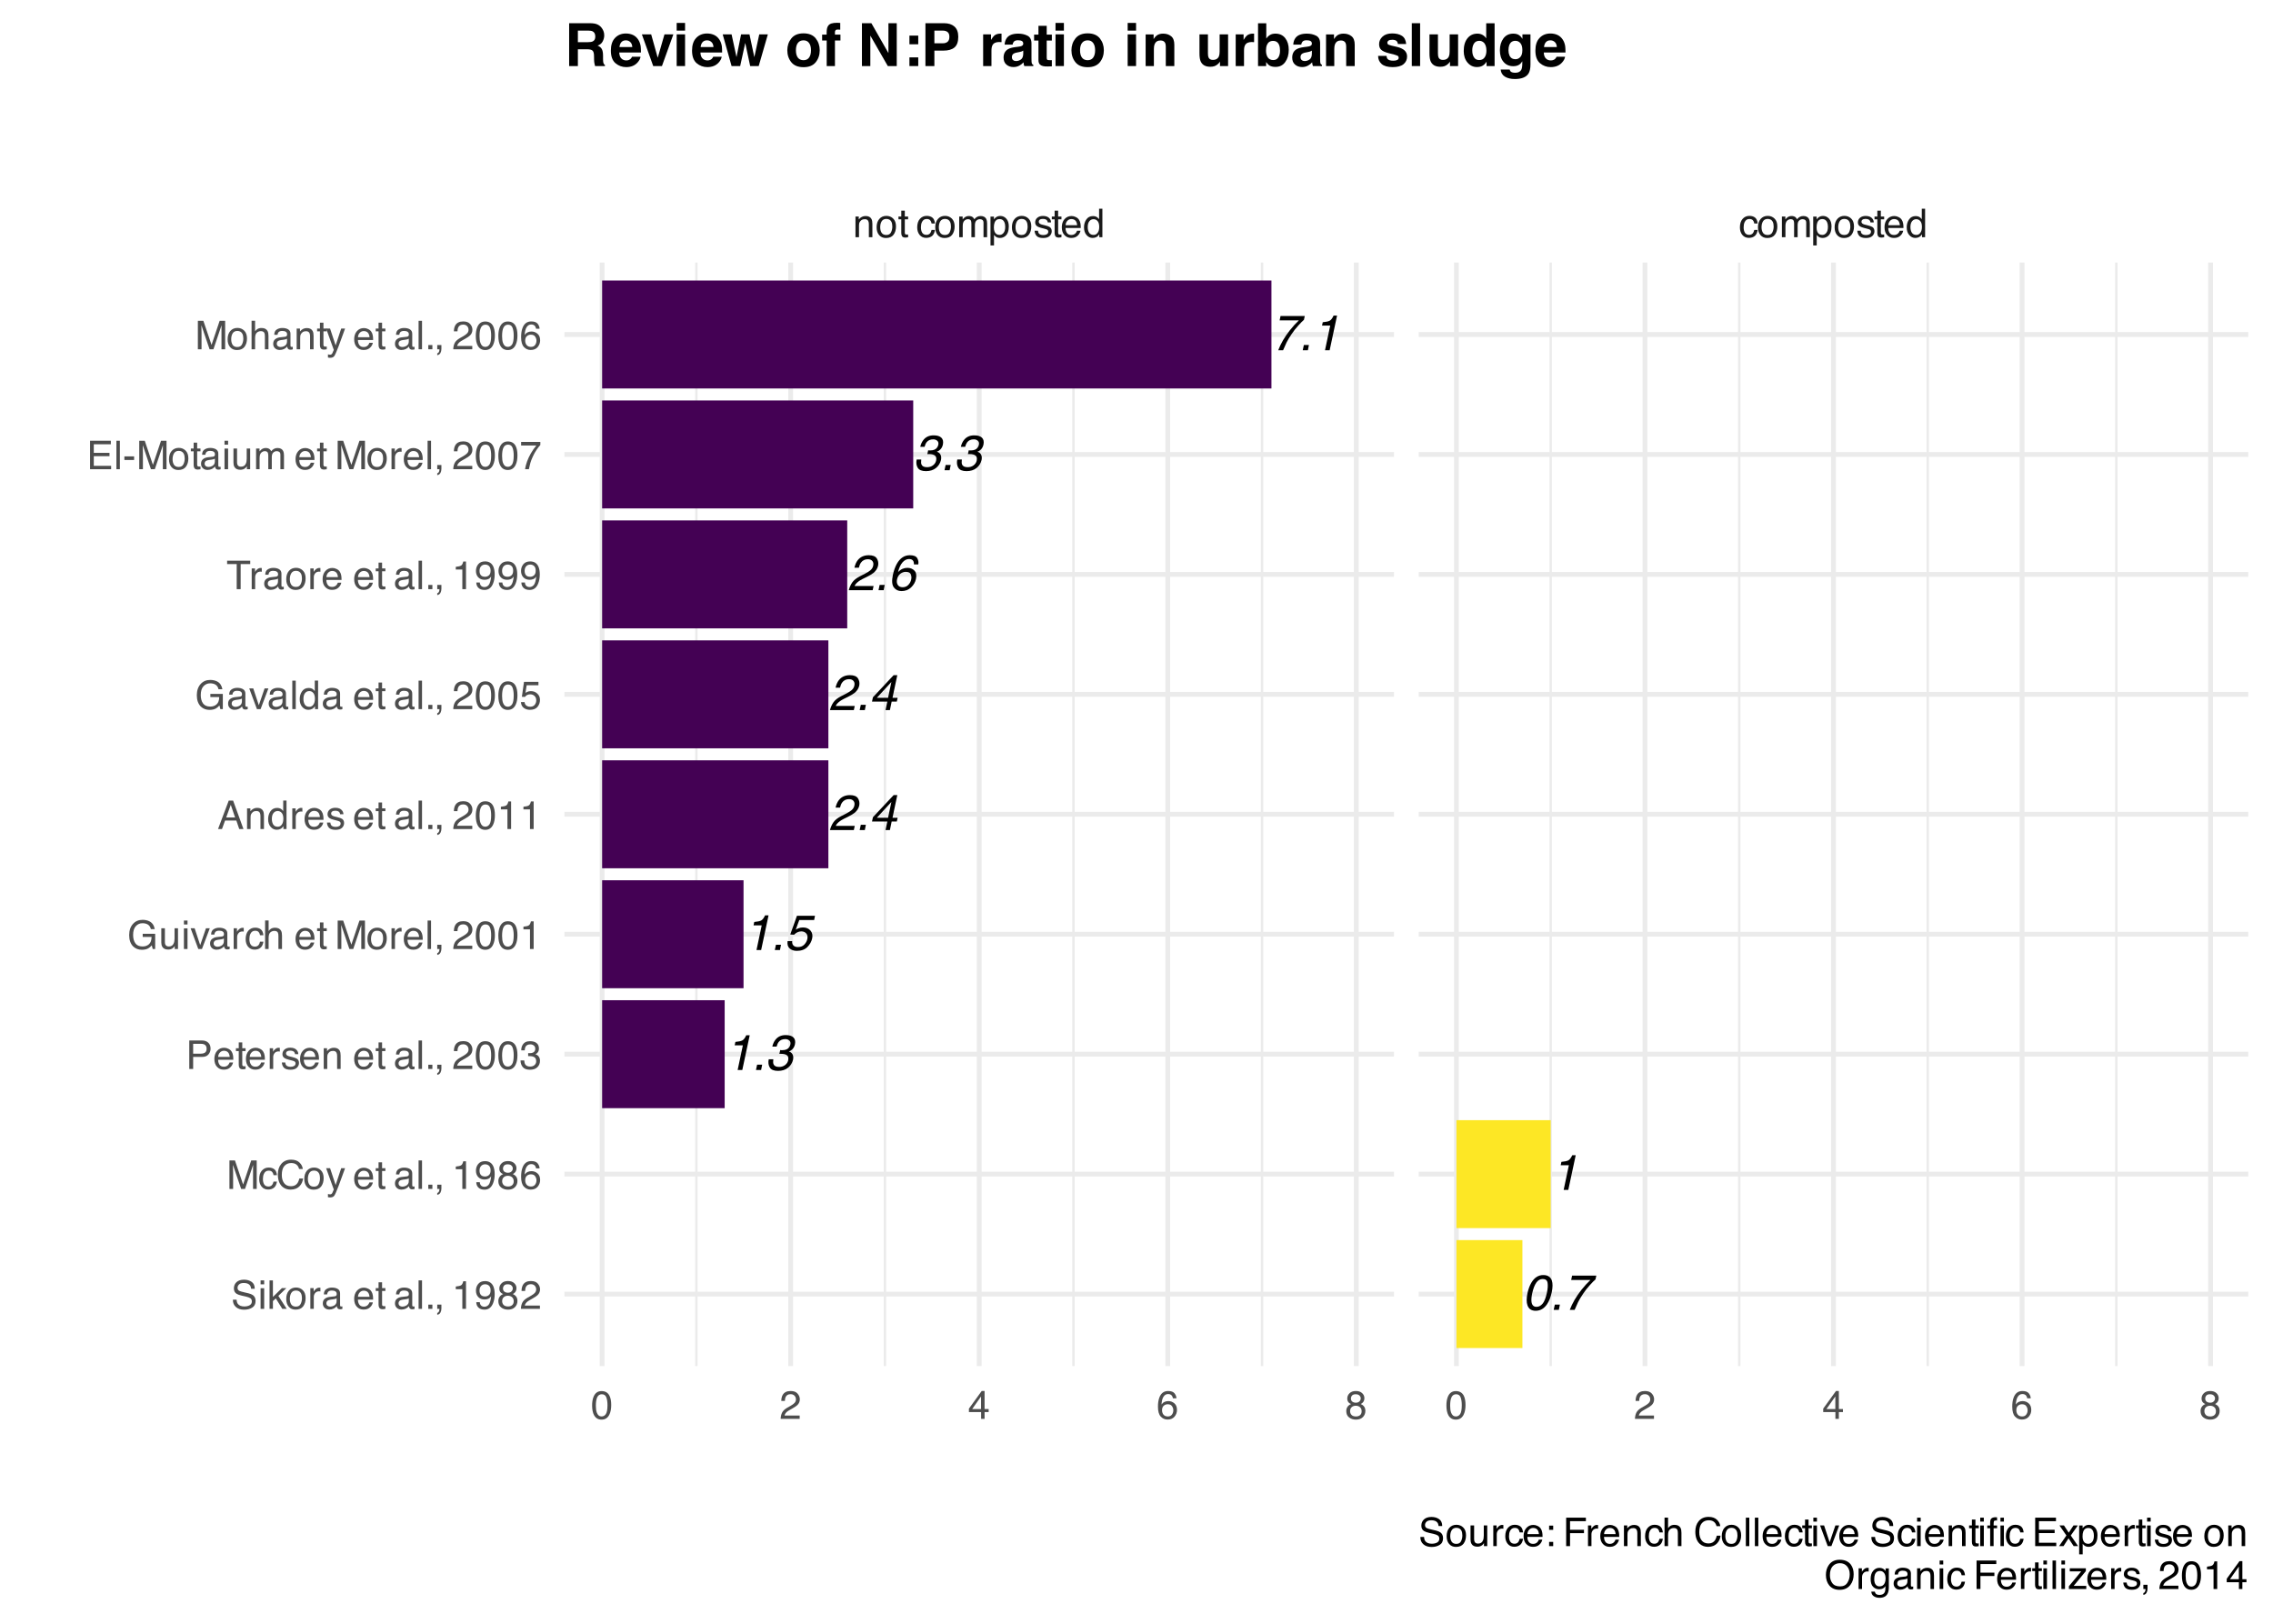 <?xml version="1.0" encoding="UTF-8"?>
<svg xmlns="http://www.w3.org/2000/svg" xmlns:xlink="http://www.w3.org/1999/xlink" width="504" height="360" viewBox="0 0 504 360">
<defs>
<g>
<g id="glyph-0-0">
<path d="M 0.359 0 L 0.359 -7.922 L 6.641 -7.922 L 6.641 0 Z M 5.656 -1 L 5.656 -6.938 L 1.344 -6.938 L 1.344 -1 Z M 5.656 -1 "/>
</g>
<g id="glyph-0-1">
<path d="M 2.812 -3.078 L 3.969 -3.672 C 4.488 -3.941 4.863 -4.176 5.094 -4.375 C 5.445 -4.664 5.664 -5.004 5.75 -5.391 C 5.852 -5.836 5.797 -6.191 5.578 -6.453 C 5.367 -6.723 5.035 -6.859 4.578 -6.859 C 3.922 -6.859 3.41 -6.609 3.047 -6.109 C 2.848 -5.836 2.691 -5.461 2.578 -4.984 L 1.594 -4.984 C 1.75 -5.66 1.988 -6.207 2.312 -6.625 C 2.895 -7.375 3.719 -7.75 4.781 -7.75 C 5.664 -7.75 6.258 -7.508 6.562 -7.031 C 6.863 -6.551 6.957 -6.02 6.844 -5.438 C 6.707 -4.82 6.375 -4.289 5.844 -3.844 C 5.539 -3.594 5.023 -3.285 4.297 -2.922 L 3.469 -2.516 C 3.07 -2.316 2.758 -2.129 2.531 -1.953 C 2.094 -1.641 1.789 -1.297 1.625 -0.922 L 5.844 -0.922 L 5.641 0 L 0.344 0 C 0.52 -0.664 0.781 -1.242 1.125 -1.734 C 1.469 -2.223 2.031 -2.672 2.812 -3.078 Z M 2.812 -3.078 "/>
</g>
<g id="glyph-0-2">
<path d="M 1.188 -1.172 L 2.312 -1.172 L 2.078 0 L 0.938 0 Z M 1.188 -1.172 "/>
</g>
<g id="glyph-0-3">
<path d="M 6.75 -5.703 L 5.797 -5.703 C 5.797 -6.004 5.754 -6.242 5.672 -6.422 C 5.504 -6.742 5.188 -6.906 4.719 -6.906 C 4.176 -6.906 3.688 -6.656 3.25 -6.156 C 2.82 -5.656 2.492 -4.938 2.266 -4 C 2.555 -4.32 2.891 -4.566 3.266 -4.734 C 3.598 -4.879 3.957 -4.953 4.344 -4.953 C 4.988 -4.953 5.508 -4.742 5.906 -4.328 C 6.301 -3.91 6.41 -3.289 6.234 -2.469 C 6.086 -1.77 5.727 -1.148 5.156 -0.609 C 4.582 -0.066 3.875 0.203 3.031 0.203 C 2.312 0.203 1.742 -0.07 1.328 -0.625 C 0.922 -1.176 0.852 -2.098 1.125 -3.391 C 1.332 -4.348 1.625 -5.164 2 -5.844 C 2.719 -7.113 3.676 -7.75 4.875 -7.75 C 5.738 -7.75 6.289 -7.523 6.531 -7.078 C 6.781 -6.629 6.852 -6.172 6.75 -5.703 Z M 5.188 -2.391 C 5.27 -2.785 5.238 -3.16 5.094 -3.516 C 4.945 -3.879 4.57 -4.062 3.969 -4.062 C 3.551 -4.062 3.156 -3.922 2.781 -3.641 C 2.414 -3.367 2.172 -2.953 2.047 -2.391 C 1.941 -1.898 2 -1.488 2.219 -1.156 C 2.438 -0.82 2.797 -0.656 3.297 -0.656 C 3.805 -0.656 4.223 -0.828 4.547 -1.172 C 4.879 -1.516 5.094 -1.922 5.188 -2.391 Z M 5.188 -2.391 "/>
</g>
<g id="glyph-0-4">
<path d="M 2.219 -5.469 L 2.375 -6.219 C 3.094 -6.281 3.602 -6.391 3.906 -6.547 C 4.219 -6.711 4.508 -7.094 4.781 -7.688 L 5.547 -7.688 L 3.906 0 L 2.875 0 L 4.031 -5.469 Z M 2.219 -5.469 "/>
</g>
<g id="glyph-0-5">
<path d="M 1.781 -1.969 C 1.727 -1.414 1.906 -1.031 2.312 -0.812 C 2.508 -0.707 2.758 -0.656 3.062 -0.656 C 3.645 -0.656 4.113 -0.836 4.469 -1.203 C 4.82 -1.578 5.047 -1.984 5.141 -2.422 C 5.254 -2.961 5.176 -3.379 4.906 -3.672 C 4.645 -3.973 4.285 -4.125 3.828 -4.125 C 3.492 -4.125 3.191 -4.055 2.922 -3.922 C 2.66 -3.797 2.422 -3.617 2.203 -3.391 L 1.359 -3.438 L 2.844 -7.594 L 6.844 -7.594 L 6.656 -6.656 L 3.359 -6.656 L 2.578 -4.516 C 2.785 -4.648 2.977 -4.75 3.156 -4.812 C 3.469 -4.938 3.812 -5 4.188 -5 C 4.895 -5 5.445 -4.77 5.844 -4.312 C 6.238 -3.852 6.363 -3.273 6.219 -2.578 C 6.062 -1.848 5.695 -1.203 5.125 -0.641 C 4.562 -0.086 3.785 0.188 2.797 0.188 C 2.16 0.188 1.641 0.008 1.234 -0.344 C 0.828 -0.695 0.672 -1.238 0.766 -1.969 Z M 1.781 -1.969 "/>
</g>
<g id="glyph-0-6">
<path d="M 0.766 -2.375 L 1.781 -2.375 C 1.719 -1.875 1.734 -1.508 1.828 -1.281 C 1.992 -0.875 2.406 -0.672 3.062 -0.672 C 3.57 -0.672 4.008 -0.805 4.375 -1.078 C 4.75 -1.359 4.984 -1.711 5.078 -2.141 C 5.18 -2.672 5.094 -3.039 4.812 -3.25 C 4.531 -3.469 4.102 -3.578 3.531 -3.578 C 3.469 -3.578 3.398 -3.578 3.328 -3.578 C 3.266 -3.578 3.195 -3.57 3.125 -3.562 L 3.312 -4.422 C 3.406 -4.41 3.484 -4.398 3.547 -4.391 C 3.617 -4.391 3.695 -4.391 3.781 -4.391 C 4.145 -4.391 4.457 -4.445 4.719 -4.562 C 5.164 -4.77 5.445 -5.129 5.562 -5.641 C 5.645 -6.023 5.566 -6.32 5.328 -6.531 C 5.098 -6.738 4.801 -6.844 4.438 -6.844 C 3.789 -6.844 3.301 -6.629 2.969 -6.203 C 2.781 -5.961 2.629 -5.625 2.516 -5.188 L 1.562 -5.188 C 1.688 -5.758 1.906 -6.25 2.219 -6.656 C 2.758 -7.375 3.531 -7.734 4.531 -7.734 C 5.32 -7.734 5.895 -7.555 6.25 -7.203 C 6.602 -6.859 6.711 -6.352 6.578 -5.688 C 6.473 -5.207 6.258 -4.82 5.938 -4.531 C 5.738 -4.344 5.504 -4.195 5.234 -4.094 C 5.617 -3.988 5.891 -3.773 6.047 -3.453 C 6.211 -3.141 6.25 -2.75 6.156 -2.281 C 5.988 -1.551 5.613 -0.953 5.031 -0.484 C 4.445 -0.023 3.711 0.203 2.828 0.203 C 1.91 0.203 1.301 -0.047 1 -0.547 C 0.695 -1.047 0.617 -1.656 0.766 -2.375 Z M 0.766 -2.375 "/>
</g>
<g id="glyph-0-7">
<path d="M 4.234 -2.734 L 4.969 -6.234 L 1.75 -2.734 Z M 3.672 0 L 4.062 -1.891 L 0.672 -1.891 L 0.875 -2.844 L 5.469 -7.75 L 6.281 -7.75 L 5.219 -2.734 L 6.359 -2.734 L 6.172 -1.891 L 5.031 -1.891 L 4.641 0 Z M 3.672 0 "/>
</g>
<g id="glyph-0-8">
<path d="M 7.391 -7.594 L 7.203 -6.75 C 6.91 -6.508 6.492 -6.086 5.953 -5.484 C 5.41 -4.891 4.91 -4.25 4.453 -3.562 C 3.992 -2.883 3.625 -2.27 3.344 -1.719 C 3.164 -1.363 2.91 -0.789 2.578 0 L 1.5 0 C 2.062 -1.477 2.914 -2.945 4.062 -4.406 C 4.738 -5.258 5.41 -6 6.078 -6.625 L 1.812 -6.625 L 2.016 -7.594 Z M 7.391 -7.594 "/>
</g>
<g id="glyph-0-9">
<path d="M 6.531 -6.484 C 6.738 -5.848 6.727 -4.977 6.5 -3.875 C 6.27 -2.82 5.926 -1.953 5.469 -1.266 C 4.812 -0.285 3.969 0.203 2.938 0.203 C 2.008 0.203 1.406 -0.195 1.125 -1 C 0.883 -1.664 0.883 -2.566 1.125 -3.703 C 1.312 -4.578 1.586 -5.332 1.953 -5.969 C 2.629 -7.133 3.52 -7.719 4.625 -7.719 C 5.625 -7.719 6.258 -7.305 6.531 -6.484 Z M 5.438 -3.828 C 5.625 -4.711 5.672 -5.438 5.578 -6 C 5.484 -6.562 5.125 -6.844 4.5 -6.844 C 3.926 -6.844 3.453 -6.57 3.078 -6.031 C 2.703 -5.5 2.398 -4.711 2.172 -3.672 C 2.004 -2.879 1.953 -2.242 2.016 -1.766 C 2.117 -1.035 2.488 -0.672 3.125 -0.672 C 3.625 -0.672 4.066 -0.895 4.453 -1.344 C 4.848 -1.789 5.176 -2.617 5.438 -3.828 Z M 5.438 -3.828 "/>
</g>
<g id="glyph-1-0">
<path d="M 0.281 0 L 0.281 -6.312 L 5.297 -6.312 L 5.297 0 Z M 4.5 -0.797 L 4.5 -5.516 L 1.078 -5.516 L 1.078 -0.797 Z M 4.5 -0.797 "/>
</g>
<g id="glyph-1-1">
<path d="M 0.562 -4.594 L 1.297 -4.594 L 1.297 -3.953 C 1.516 -4.211 1.742 -4.398 1.984 -4.516 C 2.234 -4.641 2.508 -4.703 2.812 -4.703 C 3.457 -4.703 3.895 -4.473 4.125 -4.016 C 4.25 -3.766 4.312 -3.41 4.312 -2.953 L 4.312 0 L 3.531 0 L 3.531 -2.906 C 3.531 -3.176 3.488 -3.398 3.406 -3.578 C 3.27 -3.859 3.02 -4 2.656 -4 C 2.477 -4 2.328 -3.984 2.203 -3.953 C 1.992 -3.891 1.812 -3.766 1.656 -3.578 C 1.52 -3.422 1.43 -3.258 1.391 -3.094 C 1.359 -2.938 1.344 -2.707 1.344 -2.406 L 1.344 0 L 0.562 0 Z M 2.391 -4.719 Z M 2.391 -4.719 "/>
</g>
<g id="glyph-1-2">
<path d="M 2.391 -0.5 C 2.898 -0.5 3.25 -0.691 3.438 -1.078 C 3.633 -1.461 3.734 -1.895 3.734 -2.375 C 3.734 -2.801 3.664 -3.148 3.531 -3.422 C 3.312 -3.848 2.938 -4.062 2.406 -4.062 C 1.926 -4.062 1.578 -3.879 1.359 -3.516 C 1.148 -3.16 1.047 -2.727 1.047 -2.219 C 1.047 -1.727 1.148 -1.316 1.359 -0.984 C 1.578 -0.66 1.922 -0.5 2.391 -0.5 Z M 2.422 -4.734 C 3.016 -4.734 3.516 -4.535 3.922 -4.141 C 4.336 -3.742 4.547 -3.16 4.547 -2.391 C 4.547 -1.648 4.363 -1.035 4 -0.547 C 3.633 -0.066 3.07 0.172 2.312 0.172 C 1.688 0.172 1.188 -0.039 0.812 -0.469 C 0.438 -0.895 0.25 -1.473 0.25 -2.203 C 0.25 -2.973 0.445 -3.586 0.844 -4.047 C 1.238 -4.504 1.766 -4.734 2.422 -4.734 Z M 2.391 -4.719 Z M 2.391 -4.719 "/>
</g>
<g id="glyph-1-3">
<path d="M 0.719 -5.891 L 1.5 -5.891 L 1.5 -4.594 L 2.234 -4.594 L 2.234 -3.969 L 1.5 -3.969 L 1.5 -0.969 C 1.5 -0.801 1.555 -0.691 1.672 -0.641 C 1.723 -0.609 1.82 -0.594 1.969 -0.594 C 2 -0.594 2.035 -0.594 2.078 -0.594 C 2.129 -0.594 2.18 -0.598 2.234 -0.609 L 2.234 0 C 2.148 0.02 2.055 0.035 1.953 0.047 C 1.859 0.066 1.758 0.078 1.656 0.078 C 1.289 0.078 1.039 -0.016 0.906 -0.203 C 0.781 -0.391 0.719 -0.629 0.719 -0.922 L 0.719 -3.969 L 0.094 -3.969 L 0.094 -4.594 L 0.719 -4.594 Z M 0.719 -5.891 "/>
</g>
<g id="glyph-1-4">
</g>
<g id="glyph-1-5">
<path d="M 2.344 -4.734 C 2.863 -4.734 3.285 -4.609 3.609 -4.359 C 3.93 -4.109 4.125 -3.672 4.188 -3.047 L 3.438 -3.047 C 3.395 -3.336 3.289 -3.578 3.125 -3.766 C 2.957 -3.953 2.695 -4.047 2.344 -4.047 C 1.852 -4.047 1.5 -3.801 1.281 -3.312 C 1.145 -3.008 1.078 -2.629 1.078 -2.172 C 1.078 -1.703 1.172 -1.312 1.359 -1 C 1.555 -0.688 1.867 -0.531 2.297 -0.531 C 2.609 -0.531 2.859 -0.625 3.047 -0.812 C 3.234 -1.008 3.363 -1.281 3.438 -1.625 L 4.188 -1.625 C 4.102 -1.02 3.891 -0.57 3.547 -0.281 C 3.203 0 2.766 0.141 2.234 0.141 C 1.629 0.141 1.145 -0.078 0.781 -0.516 C 0.426 -0.961 0.25 -1.516 0.25 -2.172 C 0.25 -2.984 0.445 -3.613 0.844 -4.062 C 1.238 -4.508 1.738 -4.734 2.344 -4.734 Z M 2.219 -4.719 Z M 2.219 -4.719 "/>
</g>
<g id="glyph-1-6">
<path d="M 0.562 -4.594 L 1.328 -4.594 L 1.328 -3.953 C 1.516 -4.172 1.68 -4.332 1.828 -4.438 C 2.086 -4.613 2.379 -4.703 2.703 -4.703 C 3.066 -4.703 3.359 -4.613 3.578 -4.438 C 3.703 -4.332 3.816 -4.18 3.922 -3.984 C 4.098 -4.223 4.301 -4.398 4.531 -4.516 C 4.758 -4.641 5.02 -4.703 5.312 -4.703 C 5.926 -4.703 6.348 -4.477 6.578 -4.031 C 6.691 -3.789 6.75 -3.469 6.75 -3.062 L 6.75 0 L 5.953 0 L 5.953 -3.203 C 5.953 -3.504 5.875 -3.711 5.719 -3.828 C 5.57 -3.941 5.383 -4 5.156 -4 C 4.852 -4 4.594 -3.895 4.375 -3.688 C 4.156 -3.488 4.047 -3.148 4.047 -2.672 L 4.047 0 L 3.266 0 L 3.266 -3 C 3.266 -3.312 3.227 -3.539 3.156 -3.688 C 3.039 -3.895 2.82 -4 2.5 -4 C 2.207 -4 1.941 -3.883 1.703 -3.656 C 1.461 -3.438 1.344 -3.031 1.344 -2.438 L 1.344 0 L 0.562 0 Z M 0.562 -4.594 "/>
</g>
<g id="glyph-1-7">
<path d="M 2.516 -0.516 C 2.867 -0.516 3.164 -0.664 3.406 -0.969 C 3.645 -1.27 3.766 -1.723 3.766 -2.328 C 3.766 -2.691 3.711 -3.004 3.609 -3.266 C 3.41 -3.773 3.047 -4.031 2.516 -4.031 C 1.973 -4.031 1.602 -3.766 1.406 -3.234 C 1.301 -2.941 1.25 -2.578 1.25 -2.141 C 1.25 -1.785 1.301 -1.484 1.406 -1.234 C 1.602 -0.754 1.973 -0.516 2.516 -0.516 Z M 0.5 -4.578 L 1.266 -4.578 L 1.266 -3.969 C 1.41 -4.176 1.578 -4.336 1.766 -4.453 C 2.023 -4.629 2.332 -4.719 2.688 -4.719 C 3.207 -4.719 3.648 -4.516 4.016 -4.109 C 4.379 -3.711 4.562 -3.145 4.562 -2.406 C 4.562 -1.395 4.297 -0.676 3.766 -0.25 C 3.43 0.02 3.047 0.156 2.609 0.156 C 2.266 0.156 1.973 0.078 1.734 -0.078 C 1.598 -0.16 1.445 -0.305 1.281 -0.516 L 1.281 1.828 L 0.5 1.828 Z M 0.5 -4.578 "/>
</g>
<g id="glyph-1-8">
<path d="M 1.031 -1.438 C 1.051 -1.188 1.113 -0.988 1.219 -0.844 C 1.414 -0.602 1.754 -0.484 2.234 -0.484 C 2.516 -0.484 2.766 -0.539 2.984 -0.656 C 3.203 -0.781 3.312 -0.973 3.312 -1.234 C 3.312 -1.43 3.223 -1.582 3.047 -1.688 C 2.941 -1.75 2.723 -1.82 2.391 -1.906 L 1.781 -2.062 C 1.383 -2.164 1.094 -2.273 0.906 -2.391 C 0.57 -2.598 0.406 -2.891 0.406 -3.266 C 0.406 -3.691 0.562 -4.039 0.875 -4.312 C 1.195 -4.582 1.617 -4.719 2.141 -4.719 C 2.836 -4.719 3.336 -4.516 3.641 -4.109 C 3.836 -3.848 3.93 -3.57 3.922 -3.281 L 3.203 -3.281 C 3.18 -3.457 3.117 -3.613 3.016 -3.75 C 2.836 -3.957 2.531 -4.062 2.094 -4.062 C 1.801 -4.062 1.578 -4.004 1.422 -3.891 C 1.273 -3.773 1.203 -3.629 1.203 -3.453 C 1.203 -3.254 1.301 -3.094 1.5 -2.969 C 1.613 -2.895 1.781 -2.832 2 -2.781 L 2.516 -2.656 C 3.066 -2.52 3.438 -2.391 3.625 -2.266 C 3.926 -2.066 4.078 -1.754 4.078 -1.328 C 4.078 -0.922 3.922 -0.566 3.609 -0.266 C 3.305 0.023 2.832 0.172 2.188 0.172 C 1.508 0.172 1.023 0.02 0.734 -0.281 C 0.453 -0.594 0.301 -0.977 0.281 -1.438 Z M 2.172 -4.719 Z M 2.172 -4.719 "/>
</g>
<g id="glyph-1-9">
<path d="M 2.484 -4.703 C 2.805 -4.703 3.117 -4.625 3.422 -4.469 C 3.734 -4.32 3.969 -4.125 4.125 -3.875 C 4.281 -3.645 4.383 -3.375 4.438 -3.062 C 4.488 -2.852 4.516 -2.516 4.516 -2.047 L 1.141 -2.047 C 1.148 -1.586 1.258 -1.211 1.469 -0.922 C 1.676 -0.641 1.992 -0.5 2.422 -0.5 C 2.828 -0.5 3.148 -0.633 3.391 -0.906 C 3.523 -1.062 3.625 -1.238 3.688 -1.438 L 4.453 -1.438 C 4.43 -1.27 4.363 -1.082 4.25 -0.875 C 4.133 -0.664 4.004 -0.5 3.859 -0.375 C 3.629 -0.145 3.344 0.008 3 0.094 C 2.812 0.133 2.598 0.156 2.359 0.156 C 1.785 0.156 1.301 -0.051 0.906 -0.469 C 0.508 -0.883 0.312 -1.469 0.312 -2.219 C 0.312 -2.945 0.508 -3.539 0.906 -4 C 1.312 -4.469 1.836 -4.703 2.484 -4.703 Z M 3.719 -2.672 C 3.688 -3.004 3.613 -3.27 3.5 -3.469 C 3.281 -3.844 2.926 -4.031 2.438 -4.031 C 2.082 -4.031 1.785 -3.898 1.547 -3.641 C 1.305 -3.391 1.176 -3.066 1.156 -2.672 Z M 2.406 -4.719 Z M 2.406 -4.719 "/>
</g>
<g id="glyph-1-10">
<path d="M 1.062 -2.25 C 1.062 -1.75 1.164 -1.332 1.375 -1 C 1.582 -0.676 1.914 -0.516 2.375 -0.516 C 2.727 -0.516 3.02 -0.664 3.25 -0.969 C 3.488 -1.281 3.609 -1.723 3.609 -2.297 C 3.609 -2.879 3.488 -3.305 3.25 -3.578 C 3.008 -3.859 2.711 -4 2.359 -4 C 1.973 -4 1.66 -3.848 1.422 -3.547 C 1.18 -3.254 1.062 -2.82 1.062 -2.25 Z M 2.219 -4.688 C 2.57 -4.688 2.867 -4.609 3.109 -4.453 C 3.242 -4.367 3.398 -4.219 3.578 -4 L 3.578 -6.328 L 4.312 -6.328 L 4.312 0 L 3.625 0 L 3.625 -0.641 C 3.438 -0.359 3.219 -0.156 2.969 -0.031 C 2.727 0.094 2.453 0.156 2.141 0.156 C 1.617 0.156 1.172 -0.055 0.797 -0.484 C 0.422 -0.91 0.234 -1.484 0.234 -2.203 C 0.234 -2.867 0.406 -3.445 0.75 -3.938 C 1.094 -4.438 1.582 -4.688 2.219 -4.688 Z M 2.219 -4.688 "/>
</g>
<g id="glyph-1-11">
<path d="M 2.375 -6.156 C 3.176 -6.156 3.754 -5.828 4.109 -5.172 C 4.379 -4.66 4.516 -3.961 4.516 -3.078 C 4.516 -2.242 4.391 -1.555 4.141 -1.016 C 3.785 -0.223 3.195 0.172 2.375 0.172 C 1.633 0.172 1.082 -0.148 0.719 -0.797 C 0.426 -1.328 0.281 -2.047 0.281 -2.953 C 0.281 -3.648 0.367 -4.25 0.547 -4.75 C 0.879 -5.688 1.488 -6.156 2.375 -6.156 Z M 2.375 -0.531 C 2.77 -0.531 3.086 -0.707 3.328 -1.062 C 3.566 -1.426 3.688 -2.086 3.688 -3.047 C 3.688 -3.754 3.598 -4.332 3.422 -4.781 C 3.254 -5.227 2.922 -5.453 2.422 -5.453 C 1.973 -5.453 1.641 -5.238 1.422 -4.812 C 1.211 -4.383 1.109 -3.754 1.109 -2.922 C 1.109 -2.297 1.176 -1.789 1.312 -1.406 C 1.52 -0.82 1.875 -0.531 2.375 -0.531 Z M 2.375 -0.531 "/>
</g>
<g id="glyph-1-12">
<path d="M 0.281 0 C 0.301 -0.531 0.406 -0.988 0.594 -1.375 C 0.789 -1.77 1.164 -2.129 1.719 -2.453 L 2.547 -2.922 C 2.91 -3.141 3.164 -3.328 3.312 -3.484 C 3.551 -3.711 3.672 -3.984 3.672 -4.297 C 3.672 -4.648 3.562 -4.93 3.344 -5.141 C 3.133 -5.359 2.848 -5.469 2.484 -5.469 C 1.961 -5.469 1.598 -5.266 1.391 -4.859 C 1.285 -4.648 1.227 -4.352 1.219 -3.969 L 0.422 -3.969 C 0.43 -4.5 0.531 -4.938 0.719 -5.281 C 1.051 -5.875 1.645 -6.172 2.5 -6.172 C 3.195 -6.172 3.707 -5.977 4.031 -5.594 C 4.363 -5.219 4.531 -4.797 4.531 -4.328 C 4.531 -3.836 4.352 -3.414 4 -3.062 C 3.801 -2.863 3.441 -2.617 2.922 -2.328 L 2.344 -2 C 2.062 -1.844 1.836 -1.695 1.672 -1.562 C 1.391 -1.312 1.211 -1.035 1.141 -0.734 L 4.5 -0.734 L 4.5 0 Z M 0.281 0 "/>
</g>
<g id="glyph-1-13">
<path d="M 2.906 -2.172 L 2.906 -4.969 L 0.938 -2.172 Z M 2.922 0 L 2.922 -1.5 L 0.219 -1.5 L 0.219 -2.266 L 3.047 -6.172 L 3.688 -6.172 L 3.688 -2.172 L 4.594 -2.172 L 4.594 -1.5 L 3.688 -1.5 L 3.688 0 Z M 2.922 0 "/>
</g>
<g id="glyph-1-14">
<path d="M 2.578 -6.172 C 3.266 -6.172 3.742 -5.992 4.016 -5.641 C 4.285 -5.285 4.422 -4.922 4.422 -4.547 L 3.656 -4.547 C 3.602 -4.785 3.531 -4.973 3.438 -5.109 C 3.25 -5.367 2.961 -5.5 2.578 -5.5 C 2.148 -5.5 1.805 -5.297 1.547 -4.891 C 1.297 -4.492 1.156 -3.926 1.125 -3.188 C 1.301 -3.445 1.523 -3.641 1.797 -3.766 C 2.047 -3.879 2.32 -3.938 2.625 -3.938 C 3.133 -3.938 3.582 -3.77 3.969 -3.438 C 4.352 -3.113 4.547 -2.625 4.547 -1.969 C 4.547 -1.414 4.363 -0.922 4 -0.484 C 3.633 -0.055 3.117 0.156 2.453 0.156 C 1.867 0.156 1.367 -0.062 0.953 -0.5 C 0.535 -0.938 0.328 -1.672 0.328 -2.703 C 0.328 -3.461 0.422 -4.109 0.609 -4.641 C 0.961 -5.66 1.617 -6.172 2.578 -6.172 Z M 2.516 -0.531 C 2.922 -0.531 3.223 -0.664 3.422 -0.938 C 3.629 -1.207 3.734 -1.531 3.734 -1.906 C 3.734 -2.219 3.641 -2.516 3.453 -2.797 C 3.273 -3.086 2.953 -3.234 2.484 -3.234 C 2.148 -3.234 1.859 -3.125 1.609 -2.906 C 1.359 -2.688 1.234 -2.352 1.234 -1.906 C 1.234 -1.52 1.344 -1.191 1.562 -0.922 C 1.789 -0.66 2.109 -0.531 2.516 -0.531 Z M 2.516 -0.531 "/>
</g>
<g id="glyph-1-15">
<path d="M 2.391 -3.578 C 2.734 -3.578 3 -3.672 3.188 -3.859 C 3.383 -4.047 3.484 -4.273 3.484 -4.547 C 3.484 -4.773 3.391 -4.984 3.203 -5.172 C 3.016 -5.359 2.734 -5.453 2.359 -5.453 C 1.992 -5.453 1.727 -5.359 1.562 -5.172 C 1.395 -4.984 1.312 -4.758 1.312 -4.5 C 1.312 -4.207 1.414 -3.977 1.625 -3.812 C 1.844 -3.656 2.098 -3.578 2.391 -3.578 Z M 2.438 -0.531 C 2.801 -0.531 3.098 -0.625 3.328 -0.812 C 3.566 -1.008 3.688 -1.301 3.688 -1.688 C 3.688 -2.082 3.562 -2.383 3.312 -2.594 C 3.07 -2.801 2.766 -2.906 2.391 -2.906 C 2.016 -2.906 1.707 -2.797 1.469 -2.578 C 1.238 -2.367 1.125 -2.078 1.125 -1.703 C 1.125 -1.391 1.227 -1.113 1.438 -0.875 C 1.656 -0.645 1.988 -0.531 2.438 -0.531 Z M 1.344 -3.281 C 1.125 -3.375 0.957 -3.477 0.844 -3.594 C 0.613 -3.82 0.5 -4.125 0.5 -4.5 C 0.5 -4.957 0.664 -5.348 1 -5.672 C 1.332 -6.004 1.801 -6.172 2.406 -6.172 C 3 -6.172 3.461 -6.016 3.797 -5.703 C 4.129 -5.391 4.297 -5.023 4.297 -4.609 C 4.297 -4.223 4.195 -3.914 4 -3.688 C 3.895 -3.551 3.727 -3.414 3.5 -3.281 C 3.758 -3.164 3.961 -3.031 4.109 -2.875 C 4.379 -2.594 4.516 -2.223 4.516 -1.766 C 4.516 -1.223 4.332 -0.766 3.969 -0.391 C 3.602 -0.016 3.086 0.172 2.422 0.172 C 1.828 0.172 1.32 0.008 0.906 -0.312 C 0.488 -0.633 0.281 -1.109 0.281 -1.734 C 0.281 -2.086 0.367 -2.395 0.547 -2.656 C 0.723 -2.926 0.988 -3.133 1.344 -3.281 Z M 1.344 -3.281 "/>
</g>
<g id="glyph-1-16">
<path d="M 1.234 -2.031 C 1.254 -1.676 1.336 -1.383 1.484 -1.156 C 1.766 -0.738 2.266 -0.531 2.984 -0.531 C 3.305 -0.531 3.598 -0.578 3.859 -0.672 C 4.367 -0.848 4.625 -1.164 4.625 -1.625 C 4.625 -1.969 4.516 -2.211 4.297 -2.359 C 4.078 -2.504 3.738 -2.629 3.281 -2.734 L 2.422 -2.922 C 1.859 -3.055 1.461 -3.195 1.234 -3.344 C 0.836 -3.602 0.641 -4 0.641 -4.531 C 0.641 -5.094 0.832 -5.555 1.219 -5.922 C 1.613 -6.285 2.172 -6.469 2.891 -6.469 C 3.555 -6.469 4.117 -6.305 4.578 -5.984 C 5.035 -5.672 5.266 -5.16 5.266 -4.453 L 4.469 -4.453 C 4.426 -4.797 4.332 -5.055 4.188 -5.234 C 3.926 -5.566 3.484 -5.734 2.859 -5.734 C 2.359 -5.734 2 -5.625 1.781 -5.406 C 1.562 -5.195 1.453 -4.953 1.453 -4.672 C 1.453 -4.359 1.578 -4.133 1.828 -4 C 2.004 -3.906 2.391 -3.789 2.984 -3.656 L 3.859 -3.453 C 4.285 -3.348 4.617 -3.211 4.859 -3.047 C 5.254 -2.754 5.453 -2.328 5.453 -1.766 C 5.453 -1.066 5.195 -0.566 4.688 -0.266 C 4.188 0.035 3.598 0.188 2.922 0.188 C 2.141 0.188 1.523 -0.016 1.078 -0.422 C 0.629 -0.816 0.41 -1.352 0.422 -2.031 Z M 2.953 -6.484 Z M 2.953 -6.484 "/>
</g>
<g id="glyph-1-17">
<path d="M 0.562 -4.578 L 1.359 -4.578 L 1.359 0 L 0.562 0 Z M 0.562 -6.312 L 1.359 -6.312 L 1.359 -5.438 L 0.562 -5.438 Z M 0.562 -6.312 "/>
</g>
<g id="glyph-1-18">
<path d="M 0.547 -6.312 L 1.297 -6.312 L 1.297 -2.641 L 3.281 -4.594 L 4.266 -4.594 L 2.5 -2.875 L 4.359 0 L 3.375 0 L 1.938 -2.312 L 1.297 -1.734 L 1.297 0 L 0.547 0 Z M 0.547 -6.312 "/>
</g>
<g id="glyph-1-19">
<path d="M 0.594 -4.594 L 1.328 -4.594 L 1.328 -3.812 C 1.379 -3.957 1.523 -4.141 1.766 -4.359 C 2.004 -4.586 2.273 -4.703 2.578 -4.703 C 2.586 -4.703 2.609 -4.695 2.641 -4.688 C 2.68 -4.688 2.742 -4.688 2.828 -4.688 L 2.828 -3.859 C 2.773 -3.867 2.727 -3.875 2.688 -3.875 C 2.656 -3.883 2.617 -3.891 2.578 -3.891 C 2.18 -3.891 1.879 -3.766 1.672 -3.516 C 1.461 -3.266 1.359 -2.973 1.359 -2.641 L 1.359 0 L 0.594 0 Z M 0.594 -4.594 "/>
</g>
<g id="glyph-1-20">
<path d="M 1.156 -1.219 C 1.156 -1 1.238 -0.82 1.406 -0.688 C 1.57 -0.562 1.766 -0.5 1.984 -0.5 C 2.254 -0.5 2.52 -0.562 2.781 -0.688 C 3.207 -0.895 3.422 -1.238 3.422 -1.719 L 3.422 -2.344 C 3.328 -2.281 3.203 -2.227 3.047 -2.188 C 2.898 -2.145 2.754 -2.117 2.609 -2.109 L 2.141 -2.047 C 1.867 -2.004 1.66 -1.945 1.516 -1.875 C 1.273 -1.738 1.156 -1.52 1.156 -1.219 Z M 3.031 -2.781 C 3.207 -2.812 3.328 -2.891 3.391 -3.016 C 3.422 -3.078 3.438 -3.176 3.438 -3.312 C 3.438 -3.57 3.344 -3.758 3.156 -3.875 C 2.969 -4 2.703 -4.062 2.359 -4.062 C 1.953 -4.062 1.664 -3.953 1.5 -3.734 C 1.406 -3.609 1.344 -3.43 1.312 -3.203 L 0.594 -3.203 C 0.602 -3.766 0.785 -4.156 1.141 -4.375 C 1.492 -4.602 1.906 -4.719 2.375 -4.719 C 2.914 -4.719 3.352 -4.613 3.688 -4.406 C 4.02 -4.195 4.188 -3.875 4.188 -3.438 L 4.188 -0.797 C 4.188 -0.711 4.203 -0.645 4.234 -0.594 C 4.273 -0.551 4.348 -0.531 4.453 -0.531 C 4.484 -0.531 4.52 -0.531 4.562 -0.531 C 4.602 -0.531 4.648 -0.535 4.703 -0.547 L 4.703 0.016 C 4.578 0.055 4.484 0.078 4.422 0.078 C 4.359 0.086 4.273 0.094 4.172 0.094 C 3.898 0.094 3.707 0 3.594 -0.188 C 3.531 -0.281 3.484 -0.422 3.453 -0.609 C 3.297 -0.398 3.07 -0.219 2.781 -0.062 C 2.488 0.082 2.16 0.156 1.797 0.156 C 1.367 0.156 1.02 0.023 0.75 -0.234 C 0.488 -0.492 0.359 -0.816 0.359 -1.203 C 0.359 -1.629 0.488 -1.957 0.75 -2.188 C 1.02 -2.426 1.367 -2.578 1.797 -2.641 Z M 2.391 -4.719 Z M 2.391 -4.719 "/>
</g>
<g id="glyph-1-21">
<path d="M 0.594 -6.312 L 1.359 -6.312 L 1.359 0 L 0.594 0 Z M 0.594 -6.312 "/>
</g>
<g id="glyph-1-22">
<path d="M 0.75 -0.938 L 1.656 -0.938 L 1.656 0 L 0.75 0 Z M 0.75 -0.938 "/>
</g>
<g id="glyph-1-23">
<path d="M 0.734 0.891 C 0.93 0.859 1.066 0.723 1.141 0.484 C 1.191 0.348 1.219 0.223 1.219 0.109 C 1.219 0.086 1.211 0.066 1.203 0.047 C 1.203 0.035 1.203 0.02 1.203 0 L 0.734 0 L 0.734 -0.938 L 1.656 -0.938 L 1.656 -0.062 C 1.656 0.27 1.582 0.566 1.438 0.828 C 1.301 1.086 1.066 1.25 0.734 1.312 Z M 0.734 0.891 "/>
</g>
<g id="glyph-1-24">
<path d="M 0.844 -4.359 L 0.844 -4.953 C 1.395 -5.004 1.781 -5.094 2 -5.219 C 2.227 -5.344 2.395 -5.645 2.5 -6.125 L 3.109 -6.125 L 3.109 0 L 2.297 0 L 2.297 -4.359 Z M 0.844 -4.359 "/>
</g>
<g id="glyph-1-25">
<path d="M 1.172 -1.484 C 1.191 -1.055 1.352 -0.758 1.656 -0.594 C 1.82 -0.508 2 -0.469 2.188 -0.469 C 2.562 -0.469 2.879 -0.617 3.141 -0.922 C 3.398 -1.234 3.582 -1.863 3.688 -2.812 C 3.52 -2.539 3.305 -2.348 3.047 -2.234 C 2.797 -2.129 2.523 -2.078 2.234 -2.078 C 1.641 -2.078 1.172 -2.258 0.828 -2.625 C 0.484 -2.988 0.312 -3.461 0.312 -4.047 C 0.312 -4.609 0.477 -5.098 0.812 -5.516 C 1.156 -5.941 1.66 -6.156 2.328 -6.156 C 3.223 -6.156 3.844 -5.754 4.188 -4.953 C 4.375 -4.504 4.469 -3.945 4.469 -3.281 C 4.469 -2.531 4.352 -1.863 4.125 -1.281 C 3.75 -0.312 3.113 0.172 2.219 0.172 C 1.625 0.172 1.172 0.016 0.859 -0.297 C 0.547 -0.609 0.391 -1.004 0.391 -1.484 Z M 2.344 -2.75 C 2.645 -2.75 2.922 -2.848 3.172 -3.047 C 3.43 -3.254 3.562 -3.609 3.562 -4.109 C 3.562 -4.566 3.445 -4.906 3.219 -5.125 C 2.988 -5.344 2.695 -5.453 2.344 -5.453 C 1.969 -5.453 1.664 -5.32 1.438 -5.062 C 1.219 -4.812 1.109 -4.477 1.109 -4.062 C 1.109 -3.656 1.207 -3.332 1.406 -3.094 C 1.602 -2.863 1.914 -2.75 2.344 -2.75 Z M 2.344 -2.75 "/>
</g>
<g id="glyph-1-26">
<path d="M 0.656 -6.312 L 1.875 -6.312 L 3.688 -0.969 L 5.484 -6.312 L 6.703 -6.312 L 6.703 0 L 5.891 0 L 5.891 -3.719 C 5.891 -3.852 5.891 -4.066 5.891 -4.359 C 5.898 -4.66 5.906 -4.984 5.906 -5.328 L 4.109 0 L 3.25 0 L 1.438 -5.328 L 1.438 -5.125 C 1.438 -4.969 1.441 -4.734 1.453 -4.422 C 1.461 -4.109 1.469 -3.875 1.469 -3.719 L 1.469 0 L 0.656 0 Z M 0.656 -6.312 "/>
</g>
<g id="glyph-1-27">
<path d="M 3.328 -6.484 C 4.129 -6.484 4.75 -6.27 5.188 -5.844 C 5.625 -5.426 5.867 -4.953 5.922 -4.422 L 5.094 -4.422 C 5 -4.828 4.812 -5.145 4.531 -5.375 C 4.25 -5.613 3.852 -5.734 3.344 -5.734 C 2.719 -5.734 2.211 -5.516 1.828 -5.078 C 1.453 -4.641 1.266 -3.973 1.266 -3.078 C 1.266 -2.336 1.438 -1.738 1.781 -1.281 C 2.125 -0.82 2.633 -0.594 3.312 -0.594 C 3.945 -0.594 4.43 -0.832 4.766 -1.312 C 4.93 -1.57 5.062 -1.906 5.156 -2.312 L 5.984 -2.312 C 5.91 -1.656 5.664 -1.102 5.25 -0.656 C 4.75 -0.113 4.07 0.156 3.219 0.156 C 2.488 0.156 1.875 -0.062 1.375 -0.5 C 0.719 -1.094 0.391 -2 0.391 -3.219 C 0.391 -4.156 0.633 -4.922 1.125 -5.516 C 1.656 -6.16 2.391 -6.484 3.328 -6.484 Z M 3.156 -6.484 Z M 3.156 -6.484 "/>
</g>
<g id="glyph-1-28">
<path d="M 3.438 -4.594 L 4.297 -4.594 C 4.18 -4.301 3.938 -3.629 3.562 -2.578 C 3.289 -1.785 3.055 -1.145 2.859 -0.656 C 2.41 0.52 2.094 1.238 1.906 1.5 C 1.727 1.758 1.414 1.891 0.969 1.891 C 0.863 1.891 0.781 1.883 0.719 1.875 C 0.664 1.863 0.594 1.848 0.5 1.828 L 0.5 1.125 C 0.633 1.156 0.734 1.176 0.797 1.188 C 0.859 1.195 0.91 1.203 0.953 1.203 C 1.098 1.203 1.203 1.176 1.266 1.125 C 1.336 1.082 1.395 1.023 1.438 0.953 C 1.457 0.93 1.508 0.812 1.594 0.594 C 1.688 0.383 1.754 0.234 1.797 0.141 L 0.094 -4.594 L 0.969 -4.594 L 2.203 -0.859 Z M 2.188 -4.719 Z M 2.188 -4.719 "/>
</g>
<g id="glyph-1-29">
<path d="M 0.75 -6.312 L 3.594 -6.312 C 4.156 -6.312 4.609 -6.148 4.953 -5.828 C 5.297 -5.516 5.469 -5.07 5.469 -4.5 C 5.469 -4.008 5.312 -3.582 5 -3.219 C 4.695 -2.852 4.227 -2.672 3.594 -2.672 L 1.609 -2.672 L 1.609 0 L 0.75 0 Z M 4.594 -4.5 C 4.594 -4.957 4.422 -5.27 4.078 -5.438 C 3.891 -5.531 3.633 -5.578 3.312 -5.578 L 1.609 -5.578 L 1.609 -3.391 L 3.312 -3.391 C 3.695 -3.391 4.004 -3.469 4.234 -3.625 C 4.473 -3.789 4.594 -4.082 4.594 -4.5 Z M 4.594 -4.5 "/>
</g>
<g id="glyph-1-30">
<path d="M 2.281 0.172 C 1.551 0.172 1.02 -0.023 0.688 -0.422 C 0.363 -0.828 0.203 -1.316 0.203 -1.891 L 1.016 -1.891 C 1.047 -1.492 1.117 -1.203 1.234 -1.016 C 1.441 -0.691 1.805 -0.531 2.328 -0.531 C 2.734 -0.531 3.055 -0.641 3.297 -0.859 C 3.547 -1.078 3.672 -1.359 3.672 -1.703 C 3.672 -2.129 3.539 -2.426 3.281 -2.594 C 3.031 -2.758 2.672 -2.844 2.203 -2.844 C 2.148 -2.844 2.098 -2.844 2.047 -2.844 C 1.992 -2.844 1.941 -2.844 1.891 -2.844 L 1.891 -3.516 C 1.973 -3.516 2.039 -3.508 2.094 -3.5 C 2.145 -3.5 2.203 -3.5 2.266 -3.5 C 2.555 -3.5 2.797 -3.547 2.984 -3.641 C 3.305 -3.797 3.469 -4.082 3.469 -4.5 C 3.469 -4.801 3.359 -5.035 3.141 -5.203 C 2.922 -5.367 2.672 -5.453 2.391 -5.453 C 1.867 -5.453 1.508 -5.281 1.312 -4.938 C 1.207 -4.75 1.145 -4.477 1.125 -4.125 L 0.359 -4.125 C 0.359 -4.582 0.453 -4.973 0.641 -5.297 C 0.953 -5.867 1.504 -6.156 2.297 -6.156 C 2.93 -6.156 3.422 -6.016 3.766 -5.734 C 4.109 -5.461 4.281 -5.062 4.281 -4.531 C 4.281 -4.145 4.176 -3.836 3.969 -3.609 C 3.844 -3.461 3.68 -3.348 3.484 -3.266 C 3.805 -3.172 4.055 -3 4.234 -2.75 C 4.422 -2.5 4.516 -2.191 4.516 -1.828 C 4.516 -1.234 4.316 -0.75 3.922 -0.375 C 3.535 -0.008 2.988 0.172 2.281 0.172 Z M 2.281 0.172 "/>
</g>
<g id="glyph-1-31">
<path d="M 3.391 -6.469 C 3.984 -6.469 4.5 -6.352 4.938 -6.125 C 5.562 -5.801 5.945 -5.227 6.094 -4.406 L 5.234 -4.406 C 5.129 -4.863 4.914 -5.195 4.594 -5.406 C 4.27 -5.613 3.863 -5.719 3.375 -5.719 C 2.789 -5.719 2.297 -5.5 1.891 -5.062 C 1.492 -4.625 1.297 -3.973 1.297 -3.109 C 1.297 -2.359 1.461 -1.742 1.797 -1.266 C 2.129 -0.797 2.664 -0.562 3.406 -0.562 C 3.977 -0.562 4.445 -0.727 4.812 -1.062 C 5.188 -1.395 5.379 -1.93 5.391 -2.672 L 3.422 -2.672 L 3.422 -3.375 L 6.188 -3.375 L 6.188 0 L 5.641 0 L 5.438 -0.812 C 5.145 -0.488 4.891 -0.27 4.672 -0.156 C 4.297 0.062 3.816 0.172 3.234 0.172 C 2.484 0.172 1.844 -0.07 1.312 -0.562 C 0.719 -1.164 0.422 -2 0.422 -3.062 C 0.422 -4.113 0.707 -4.953 1.281 -5.578 C 1.82 -6.172 2.523 -6.469 3.391 -6.469 Z M 3.25 -6.484 Z M 3.25 -6.484 "/>
</g>
<g id="glyph-1-32">
<path d="M 1.344 -4.594 L 1.344 -1.547 C 1.344 -1.305 1.379 -1.113 1.453 -0.969 C 1.586 -0.695 1.844 -0.562 2.219 -0.562 C 2.758 -0.562 3.125 -0.801 3.312 -1.281 C 3.426 -1.539 3.484 -1.895 3.484 -2.344 L 3.484 -4.594 L 4.25 -4.594 L 4.25 0 L 3.516 0 L 3.531 -0.672 C 3.426 -0.504 3.301 -0.359 3.156 -0.234 C 2.863 0.004 2.504 0.125 2.078 0.125 C 1.422 0.125 0.977 -0.094 0.75 -0.531 C 0.613 -0.77 0.547 -1.082 0.547 -1.469 L 0.547 -4.594 Z M 2.406 -4.719 Z M 2.406 -4.719 "/>
</g>
<g id="glyph-1-33">
<path d="M 0.938 -4.594 L 2.172 -0.859 L 3.453 -4.594 L 4.297 -4.594 L 2.562 0 L 1.75 0 L 0.047 -4.594 Z M 0.938 -4.594 "/>
</g>
<g id="glyph-1-34">
<path d="M 0.562 -6.328 L 1.344 -6.328 L 1.344 -3.984 C 1.52 -4.211 1.68 -4.375 1.828 -4.469 C 2.078 -4.633 2.391 -4.719 2.766 -4.719 C 3.43 -4.719 3.883 -4.484 4.125 -4.016 C 4.25 -3.754 4.312 -3.398 4.312 -2.953 L 4.312 0 L 3.516 0 L 3.516 -2.906 C 3.516 -3.238 3.473 -3.484 3.391 -3.641 C 3.254 -3.891 2.992 -4.016 2.609 -4.016 C 2.285 -4.016 1.992 -3.906 1.734 -3.688 C 1.473 -3.469 1.344 -3.051 1.344 -2.438 L 1.344 0 L 0.562 0 Z M 0.562 -6.328 "/>
</g>
<g id="glyph-1-35">
<path d="M 3.906 -2.578 L 2.953 -5.375 L 1.938 -2.578 Z M 2.5 -6.312 L 3.469 -6.312 L 5.766 0 L 4.828 0 L 4.188 -1.891 L 1.688 -1.891 L 1 0 L 0.125 0 Z M 2.5 -6.312 "/>
</g>
<g id="glyph-1-36">
<path d="M 1.094 -1.562 C 1.133 -1.125 1.336 -0.82 1.703 -0.656 C 1.879 -0.57 2.094 -0.531 2.344 -0.531 C 2.801 -0.531 3.141 -0.676 3.359 -0.969 C 3.578 -1.258 3.688 -1.582 3.688 -1.938 C 3.688 -2.363 3.555 -2.691 3.297 -2.922 C 3.035 -3.16 2.719 -3.281 2.344 -3.281 C 2.082 -3.281 1.852 -3.227 1.656 -3.125 C 1.469 -3.02 1.305 -2.879 1.172 -2.703 L 0.5 -2.734 L 0.969 -6.047 L 4.172 -6.047 L 4.172 -5.297 L 1.562 -5.297 L 1.297 -3.594 C 1.43 -3.695 1.566 -3.773 1.703 -3.828 C 1.93 -3.93 2.195 -3.984 2.5 -3.984 C 3.062 -3.984 3.535 -3.801 3.922 -3.438 C 4.316 -3.07 4.516 -2.609 4.516 -2.047 C 4.516 -1.461 4.332 -0.945 3.969 -0.5 C 3.613 -0.062 3.047 0.156 2.266 0.156 C 1.754 0.156 1.305 0.016 0.922 -0.266 C 0.547 -0.547 0.332 -0.977 0.281 -1.562 Z M 1.094 -1.562 "/>
</g>
<g id="glyph-1-37">
<path d="M 5.266 -6.312 L 5.266 -5.562 L 3.141 -5.562 L 3.141 0 L 2.266 0 L 2.266 -5.562 L 0.141 -5.562 L 0.141 -6.312 Z M 5.266 -6.312 "/>
</g>
<g id="glyph-1-38">
<path d="M 0.75 -6.312 L 5.359 -6.312 L 5.359 -5.531 L 1.578 -5.531 L 1.578 -3.625 L 5.062 -3.625 L 5.062 -2.891 L 1.578 -2.891 L 1.578 -0.75 L 5.422 -0.75 L 5.422 0 L 0.75 0 Z M 3.078 -6.312 Z M 3.078 -6.312 "/>
</g>
<g id="glyph-1-39">
<path d="M 0.359 -2.844 L 2.516 -2.844 L 2.516 -2.047 L 0.359 -2.047 Z M 0.359 -2.844 "/>
</g>
<g id="glyph-1-40">
<path d="M 4.594 -6.047 L 4.594 -5.375 C 4.395 -5.176 4.129 -4.836 3.797 -4.359 C 3.473 -3.891 3.188 -3.379 2.938 -2.828 C 2.688 -2.297 2.5 -1.812 2.375 -1.375 C 2.289 -1.082 2.18 -0.625 2.047 0 L 1.203 0 C 1.391 -1.176 1.816 -2.344 2.484 -3.5 C 2.879 -4.188 3.289 -4.773 3.719 -5.266 L 0.328 -5.266 L 0.328 -6.047 Z M 4.594 -6.047 "/>
</g>
<g id="glyph-1-41">
<path d="M 0.969 -4.547 L 1.875 -4.547 L 1.875 -3.609 L 0.969 -3.609 Z M 0.969 -0.938 L 1.875 -0.938 L 1.875 0 L 0.969 0 Z M 0.969 -0.938 "/>
</g>
<g id="glyph-1-42">
<path d="M 0.75 -6.312 L 5.125 -6.312 L 5.125 -5.531 L 1.609 -5.531 L 1.609 -3.625 L 4.703 -3.625 L 4.703 -2.875 L 1.609 -2.875 L 1.609 0 L 0.75 0 Z M 0.75 -6.312 "/>
</g>
<g id="glyph-1-43">
<path d="M 0.766 -5.297 C 0.773 -5.617 0.828 -5.852 0.922 -6 C 1.109 -6.27 1.457 -6.406 1.969 -6.406 C 2.02 -6.406 2.07 -6.398 2.125 -6.391 C 2.176 -6.391 2.234 -6.391 2.297 -6.391 L 2.297 -5.672 C 2.211 -5.68 2.156 -5.688 2.125 -5.688 C 2.094 -5.688 2.055 -5.688 2.016 -5.688 C 1.785 -5.688 1.645 -5.625 1.594 -5.5 C 1.551 -5.383 1.531 -5.078 1.531 -4.578 L 2.297 -4.578 L 2.297 -3.969 L 1.531 -3.969 L 1.531 0 L 0.766 0 L 0.766 -3.969 L 0.125 -3.969 L 0.125 -4.578 L 0.766 -4.578 Z M 3.047 -5.438 L 3.047 -6.312 L 3.812 -6.312 L 3.812 -5.438 Z M 3.047 -4.578 L 3.812 -4.578 L 3.812 0 L 3.047 0 Z M 3.047 -4.578 "/>
</g>
<g id="glyph-1-44">
<path d="M 0.125 -4.594 L 1.125 -4.594 L 2.188 -2.984 L 3.25 -4.594 L 4.203 -4.578 L 2.641 -2.359 L 4.266 0 L 3.281 0 L 2.141 -1.734 L 1.031 0 L 0.047 0 L 1.672 -2.359 Z M 0.125 -4.594 "/>
</g>
<g id="glyph-1-45">
<path d="M 3.391 -6.484 C 4.504 -6.484 5.332 -6.125 5.875 -5.406 C 6.289 -4.844 6.5 -4.129 6.5 -3.266 C 6.5 -2.316 6.258 -1.535 5.781 -0.922 C 5.219 -0.18 4.414 0.188 3.375 0.188 C 2.406 0.188 1.645 -0.133 1.094 -0.781 C 0.594 -1.395 0.344 -2.176 0.344 -3.125 C 0.344 -3.977 0.555 -4.707 0.984 -5.312 C 1.523 -6.094 2.328 -6.484 3.391 -6.484 Z M 3.484 -0.578 C 4.234 -0.578 4.773 -0.848 5.109 -1.391 C 5.453 -1.93 5.625 -2.551 5.625 -3.25 C 5.625 -3.988 5.426 -4.582 5.031 -5.031 C 4.645 -5.488 4.113 -5.719 3.438 -5.719 C 2.789 -5.719 2.258 -5.492 1.844 -5.047 C 1.438 -4.598 1.234 -3.938 1.234 -3.062 C 1.234 -2.363 1.41 -1.773 1.766 -1.297 C 2.117 -0.816 2.691 -0.578 3.484 -0.578 Z M 3.422 -6.484 Z M 3.422 -6.484 "/>
</g>
<g id="glyph-1-46">
<path d="M 2.188 -4.688 C 2.551 -4.688 2.867 -4.598 3.141 -4.422 C 3.285 -4.316 3.43 -4.172 3.578 -3.984 L 3.578 -4.562 L 4.297 -4.562 L 4.297 -0.375 C 4.297 0.207 4.207 0.672 4.031 1.016 C 3.719 1.641 3.113 1.953 2.219 1.953 C 1.727 1.953 1.312 1.836 0.969 1.609 C 0.633 1.391 0.445 1.047 0.406 0.578 L 1.188 0.578 C 1.227 0.773 1.301 0.93 1.406 1.047 C 1.582 1.223 1.859 1.312 2.234 1.312 C 2.828 1.312 3.219 1.098 3.406 0.672 C 3.508 0.43 3.555 -0.004 3.547 -0.641 C 3.391 -0.398 3.203 -0.223 2.984 -0.109 C 2.773 0.004 2.488 0.062 2.125 0.062 C 1.633 0.062 1.203 -0.113 0.828 -0.469 C 0.453 -0.82 0.266 -1.41 0.266 -2.234 C 0.266 -3.004 0.453 -3.602 0.828 -4.031 C 1.203 -4.469 1.656 -4.688 2.188 -4.688 Z M 3.578 -2.312 C 3.578 -2.883 3.457 -3.305 3.219 -3.578 C 2.988 -3.859 2.691 -4 2.328 -4 C 1.785 -4 1.414 -3.742 1.219 -3.234 C 1.113 -2.961 1.062 -2.609 1.062 -2.172 C 1.062 -1.648 1.164 -1.254 1.375 -0.984 C 1.582 -0.711 1.863 -0.578 2.219 -0.578 C 2.77 -0.578 3.16 -0.828 3.391 -1.328 C 3.516 -1.609 3.578 -1.938 3.578 -2.312 Z M 2.281 -4.719 Z M 2.281 -4.719 "/>
</g>
<g id="glyph-1-47">
<path d="M 0.219 -0.609 L 2.953 -3.906 L 0.422 -3.906 L 0.422 -4.594 L 3.984 -4.594 L 3.984 -3.969 L 1.281 -0.688 L 4.078 -0.688 L 4.078 0 L 0.219 0 Z M 2.219 -4.719 Z M 2.219 -4.719 "/>
</g>
<g id="glyph-2-0">
<path d="M 1 -9.5 L 8.641 -9.5 L 8.641 0 L 1 0 Z M 7.453 -1.188 L 7.453 -8.312 L 2.172 -8.312 L 2.172 -1.188 Z M 7.453 -1.188 "/>
</g>
<g id="glyph-2-1">
<path d="M 5.047 -3.719 L 2.984 -3.719 L 2.984 0 L 1.047 0 L 1.047 -9.5 L 5.719 -9.5 C 6.383 -9.488 6.895 -9.406 7.25 -9.25 C 7.602 -9.102 7.906 -8.883 8.156 -8.594 C 8.363 -8.352 8.523 -8.086 8.641 -7.797 C 8.766 -7.504 8.828 -7.172 8.828 -6.797 C 8.828 -6.348 8.711 -5.906 8.484 -5.469 C 8.266 -5.031 7.891 -4.719 7.359 -4.531 C 7.797 -4.363 8.102 -4.113 8.281 -3.781 C 8.469 -3.457 8.562 -2.961 8.562 -2.297 L 8.562 -1.656 C 8.562 -1.227 8.582 -0.938 8.625 -0.781 C 8.676 -0.531 8.797 -0.348 8.984 -0.234 L 8.984 0 L 6.797 0 C 6.734 -0.207 6.691 -0.379 6.672 -0.516 C 6.617 -0.773 6.586 -1.047 6.578 -1.328 L 6.562 -2.219 C 6.562 -2.82 6.453 -3.223 6.234 -3.422 C 6.023 -3.617 5.629 -3.719 5.047 -3.719 Z M 6.25 -5.453 C 6.645 -5.629 6.844 -5.988 6.844 -6.531 C 6.844 -7.102 6.648 -7.488 6.266 -7.688 C 6.047 -7.801 5.723 -7.859 5.297 -7.859 L 2.984 -7.859 L 2.984 -5.297 L 5.234 -5.297 C 5.68 -5.297 6.02 -5.348 6.25 -5.453 Z M 6.25 -5.453 "/>
</g>
<g id="glyph-2-2">
<path d="M 6.875 -2.062 C 6.82 -1.645 6.602 -1.223 6.219 -0.797 C 5.613 -0.109 4.77 0.234 3.688 0.234 C 2.801 0.234 2.016 -0.051 1.328 -0.625 C 0.641 -1.207 0.297 -2.145 0.297 -3.438 C 0.297 -4.656 0.602 -5.586 1.219 -6.234 C 1.844 -6.891 2.645 -7.219 3.625 -7.219 C 4.207 -7.219 4.734 -7.109 5.203 -6.891 C 5.672 -6.672 6.062 -6.32 6.375 -5.844 C 6.645 -5.426 6.82 -4.941 6.906 -4.391 C 6.945 -4.066 6.969 -3.602 6.969 -3 L 2.156 -3 C 2.176 -2.301 2.395 -1.805 2.812 -1.516 C 3.07 -1.336 3.379 -1.25 3.734 -1.25 C 4.109 -1.25 4.414 -1.359 4.656 -1.578 C 4.781 -1.691 4.895 -1.852 5 -2.062 Z M 5.047 -4.219 C 5.023 -4.695 4.879 -5.062 4.609 -5.312 C 4.348 -5.57 4.02 -5.703 3.625 -5.703 C 3.195 -5.703 2.863 -5.566 2.625 -5.297 C 2.395 -5.035 2.254 -4.676 2.203 -4.219 Z M 5.047 -4.219 "/>
</g>
<g id="glyph-2-3">
<path d="M 0.172 -7.031 L 2.234 -7.031 L 3.688 -1.844 L 5.188 -7.031 L 7.156 -7.031 L 4.625 0 L 2.688 0 Z M 0.172 -7.031 "/>
</g>
<g id="glyph-2-4">
<path d="M 2.75 -7.031 L 2.75 0 L 0.891 0 L 0.891 -7.031 Z M 2.75 -9.562 L 2.75 -7.859 L 0.891 -7.859 L 0.891 -9.562 Z M 2.75 -9.562 "/>
</g>
<g id="glyph-2-5">
<path d="M 6.188 0 L 5.094 -5.125 L 3.969 0 L 2.062 0 L 0.094 -7.031 L 2.062 -7.031 L 3.156 -1.984 L 4.172 -7.031 L 6.031 -7.031 L 7.109 -1.969 L 8.203 -7.031 L 10.109 -7.031 L 8.078 0 Z M 6.188 0 "/>
</g>
<g id="glyph-2-6">
</g>
<g id="glyph-2-7">
<path d="M 6.719 -6.141 C 7.312 -5.391 7.609 -4.508 7.609 -3.5 C 7.609 -2.469 7.312 -1.582 6.719 -0.844 C 6.125 -0.113 5.223 0.25 4.016 0.25 C 2.805 0.25 1.906 -0.113 1.312 -0.844 C 0.719 -1.582 0.422 -2.469 0.422 -3.5 C 0.422 -4.508 0.719 -5.383 1.312 -6.125 C 1.906 -6.875 2.805 -7.25 4.016 -7.25 C 5.223 -7.25 6.125 -6.879 6.719 -6.141 Z M 4.016 -5.703 C 3.473 -5.703 3.055 -5.508 2.766 -5.125 C 2.473 -4.75 2.328 -4.207 2.328 -3.5 C 2.328 -2.789 2.473 -2.242 2.766 -1.859 C 3.055 -1.484 3.473 -1.297 4.016 -1.297 C 4.547 -1.297 4.953 -1.484 5.234 -1.859 C 5.523 -2.242 5.672 -2.789 5.672 -3.5 C 5.672 -4.207 5.523 -4.75 5.234 -5.125 C 4.953 -5.508 4.547 -5.703 4.016 -5.703 Z M 4.016 -5.703 "/>
</g>
<g id="glyph-2-8">
<path d="M 4.156 -9.562 L 4.156 -8.062 C 4.051 -8.07 3.875 -8.082 3.625 -8.094 C 3.383 -8.102 3.219 -8.051 3.125 -7.938 C 3.031 -7.82 2.984 -7.695 2.984 -7.562 L 2.984 -6.969 L 4.203 -6.969 L 4.203 -5.672 L 2.984 -5.672 L 2.984 0 L 1.156 0 L 1.156 -5.672 L 0.141 -5.672 L 0.141 -6.969 L 1.141 -6.969 L 1.141 -7.406 C 1.141 -8.164 1.266 -8.688 1.516 -8.969 C 1.785 -9.383 2.43 -9.594 3.453 -9.594 C 3.566 -9.594 3.672 -9.586 3.766 -9.578 C 3.859 -9.578 3.988 -9.57 4.156 -9.562 Z M 4.156 -9.562 "/>
</g>
<g id="glyph-2-9">
<path d="M 8.688 0 L 6.703 0 L 2.828 -6.75 L 2.828 0 L 0.969 0 L 0.969 -9.5 L 3.062 -9.5 L 6.844 -2.875 L 6.844 -9.5 L 8.688 -9.5 Z M 8.688 0 "/>
</g>
<g id="glyph-2-10">
<path d="M 3.453 -1.922 L 3.453 0 L 1.5 0 L 1.5 -1.922 Z M 1.5 -4.828 L 1.5 -6.75 L 3.453 -6.75 L 3.453 -4.828 Z M 1.5 -4.828 "/>
</g>
<g id="glyph-2-11">
<path d="M 5.047 -3.422 L 3.031 -3.422 L 3.031 0 L 1.047 0 L 1.047 -9.5 L 5.188 -9.5 C 6.145 -9.5 6.906 -9.254 7.469 -8.766 C 8.039 -8.273 8.328 -7.516 8.328 -6.484 C 8.328 -5.367 8.039 -4.578 7.469 -4.109 C 6.906 -3.648 6.098 -3.422 5.047 -3.422 Z M 5.969 -5.391 C 6.227 -5.617 6.359 -5.984 6.359 -6.484 C 6.359 -6.973 6.227 -7.32 5.969 -7.531 C 5.707 -7.75 5.344 -7.859 4.875 -7.859 L 3.031 -7.859 L 3.031 -5.047 L 4.875 -5.047 C 5.344 -5.047 5.707 -5.16 5.969 -5.391 Z M 5.969 -5.391 "/>
</g>
<g id="glyph-2-12">
<path d="M 4.391 -5.328 C 3.648 -5.328 3.156 -5.086 2.906 -4.609 C 2.758 -4.336 2.688 -3.922 2.688 -3.359 L 2.688 0 L 0.844 0 L 0.844 -7.031 L 2.594 -7.031 L 2.594 -5.797 C 2.875 -6.266 3.117 -6.586 3.328 -6.766 C 3.672 -7.047 4.117 -7.188 4.672 -7.188 C 4.703 -7.188 4.727 -7.188 4.75 -7.188 C 4.781 -7.188 4.836 -7.188 4.922 -7.188 L 4.922 -5.297 C 4.805 -5.305 4.703 -5.312 4.609 -5.312 C 4.516 -5.32 4.441 -5.328 4.391 -5.328 Z M 4.391 -5.328 "/>
</g>
<g id="glyph-2-13">
<path d="M 1.125 -6.266 C 1.602 -6.879 2.438 -7.188 3.625 -7.188 C 4.395 -7.188 5.078 -7.035 5.672 -6.734 C 6.266 -6.43 6.562 -5.859 6.562 -5.016 L 6.562 -1.781 C 6.562 -1.562 6.566 -1.289 6.578 -0.969 C 6.598 -0.727 6.633 -0.566 6.688 -0.484 C 6.75 -0.398 6.844 -0.328 6.969 -0.266 L 6.969 0 L 4.969 0 C 4.906 -0.145 4.863 -0.281 4.844 -0.406 C 4.82 -0.531 4.805 -0.672 4.797 -0.828 C 4.547 -0.547 4.254 -0.312 3.922 -0.125 C 3.523 0.102 3.078 0.219 2.578 0.219 C 1.941 0.219 1.414 0.035 1 -0.328 C 0.582 -0.691 0.375 -1.207 0.375 -1.875 C 0.375 -2.738 0.707 -3.363 1.375 -3.75 C 1.738 -3.957 2.273 -4.109 2.984 -4.203 L 3.609 -4.281 C 3.953 -4.32 4.195 -4.375 4.344 -4.438 C 4.602 -4.551 4.734 -4.723 4.734 -4.953 C 4.734 -5.242 4.633 -5.441 4.438 -5.547 C 4.238 -5.66 3.945 -5.719 3.562 -5.719 C 3.125 -5.719 2.816 -5.609 2.641 -5.391 C 2.504 -5.234 2.414 -5.02 2.375 -4.75 L 0.609 -4.75 C 0.641 -5.363 0.812 -5.867 1.125 -6.266 Z M 2.484 -1.328 C 2.66 -1.18 2.875 -1.109 3.125 -1.109 C 3.52 -1.109 3.883 -1.223 4.219 -1.453 C 4.551 -1.691 4.723 -2.117 4.734 -2.734 L 4.734 -3.422 C 4.617 -3.348 4.5 -3.285 4.375 -3.234 C 4.258 -3.191 4.098 -3.148 3.891 -3.109 L 3.484 -3.031 C 3.098 -2.969 2.82 -2.883 2.656 -2.781 C 2.363 -2.613 2.219 -2.352 2.219 -2 C 2.219 -1.688 2.305 -1.461 2.484 -1.328 Z M 2.484 -1.328 "/>
</g>
<g id="glyph-2-14">
<path d="M 4.078 -1.312 L 4.078 0.062 L 3.203 0.094 C 2.336 0.125 1.742 -0.023 1.422 -0.359 C 1.211 -0.566 1.109 -0.891 1.109 -1.328 L 1.109 -5.656 L 0.141 -5.656 L 0.141 -6.969 L 1.109 -6.969 L 1.109 -8.922 L 2.938 -8.922 L 2.938 -6.969 L 4.078 -6.969 L 4.078 -5.656 L 2.938 -5.656 L 2.938 -1.938 C 2.938 -1.656 2.973 -1.477 3.047 -1.406 C 3.117 -1.332 3.344 -1.297 3.719 -1.297 C 3.77 -1.297 3.828 -1.297 3.891 -1.297 C 3.953 -1.297 4.016 -1.301 4.078 -1.312 Z M 4.078 -1.312 "/>
</g>
<g id="glyph-2-15">
<path d="M 4.172 -5.672 C 3.547 -5.672 3.113 -5.406 2.875 -4.875 C 2.758 -4.594 2.703 -4.234 2.703 -3.797 L 2.703 0 L 0.875 0 L 0.875 -7.016 L 2.641 -7.016 L 2.641 -5.984 C 2.879 -6.348 3.102 -6.609 3.312 -6.766 C 3.688 -7.047 4.164 -7.188 4.75 -7.188 C 5.477 -7.188 6.07 -6.992 6.531 -6.609 C 7 -6.234 7.234 -5.609 7.234 -4.734 L 7.234 0 L 5.344 0 L 5.344 -4.281 C 5.344 -4.645 5.297 -4.926 5.203 -5.125 C 5.016 -5.488 4.672 -5.672 4.172 -5.672 Z M 4.172 -5.672 "/>
</g>
<g id="glyph-2-16">
<path d="M 5.359 -1 C 5.348 -0.969 5.305 -0.898 5.234 -0.797 C 5.16 -0.691 5.078 -0.598 4.984 -0.516 C 4.703 -0.254 4.426 -0.078 4.156 0.016 C 3.883 0.109 3.566 0.156 3.203 0.156 C 2.172 0.156 1.473 -0.219 1.109 -0.969 C 0.91 -1.375 0.812 -1.984 0.812 -2.797 L 0.812 -7.031 L 2.688 -7.031 L 2.688 -2.797 C 2.688 -2.391 2.734 -2.086 2.828 -1.891 C 2.992 -1.535 3.32 -1.359 3.812 -1.359 C 4.438 -1.359 4.867 -1.609 5.109 -2.109 C 5.223 -2.391 5.281 -2.754 5.281 -3.203 L 5.281 -7.031 L 7.156 -7.031 L 7.156 0 L 5.359 0 Z M 5.359 -1 "/>
</g>
<g id="glyph-2-17">
<path d="M 4.672 0.188 C 4.086 0.188 3.625 0.07 3.281 -0.156 C 3.062 -0.301 2.832 -0.547 2.594 -0.891 L 2.594 0 L 0.797 0 L 0.797 -9.484 L 2.625 -9.484 L 2.625 -6.109 C 2.852 -6.441 3.109 -6.691 3.391 -6.859 C 3.723 -7.078 4.145 -7.188 4.656 -7.188 C 5.582 -7.188 6.305 -6.852 6.828 -6.188 C 7.348 -5.52 7.609 -4.66 7.609 -3.609 C 7.609 -2.516 7.348 -1.609 6.828 -0.891 C 6.316 -0.172 5.598 0.188 4.672 0.188 Z M 5.672 -3.406 C 5.672 -3.906 5.609 -4.316 5.484 -4.641 C 5.242 -5.266 4.789 -5.578 4.125 -5.578 C 3.469 -5.578 3.016 -5.273 2.766 -4.672 C 2.629 -4.348 2.562 -3.93 2.562 -3.422 C 2.562 -2.816 2.691 -2.316 2.953 -1.922 C 3.223 -1.523 3.633 -1.328 4.188 -1.328 C 4.656 -1.328 5.02 -1.516 5.281 -1.891 C 5.539 -2.273 5.672 -2.781 5.672 -3.406 Z M 5.672 -3.406 "/>
</g>
<g id="glyph-2-18">
<path d="M 5.703 -6.703 C 6.254 -6.348 6.566 -5.742 6.641 -4.891 L 4.812 -4.891 C 4.781 -5.117 4.711 -5.305 4.609 -5.453 C 4.41 -5.703 4.066 -5.828 3.578 -5.828 C 3.18 -5.828 2.895 -5.766 2.719 -5.641 C 2.551 -5.516 2.469 -5.367 2.469 -5.203 C 2.469 -4.984 2.555 -4.828 2.734 -4.734 C 2.922 -4.641 3.562 -4.473 4.656 -4.234 C 5.383 -4.055 5.93 -3.797 6.297 -3.453 C 6.66 -3.098 6.844 -2.656 6.844 -2.125 C 6.844 -1.426 6.582 -0.859 6.062 -0.422 C 5.539 0.016 4.738 0.234 3.656 0.234 C 2.551 0.234 1.734 0.004 1.203 -0.453 C 0.68 -0.922 0.422 -1.52 0.422 -2.25 L 2.281 -2.25 C 2.32 -1.914 2.41 -1.68 2.547 -1.547 C 2.766 -1.305 3.18 -1.188 3.797 -1.188 C 4.16 -1.188 4.445 -1.238 4.656 -1.344 C 4.875 -1.445 4.984 -1.609 4.984 -1.828 C 4.984 -2.035 4.895 -2.191 4.719 -2.297 C 4.551 -2.398 3.914 -2.582 2.812 -2.844 C 2.02 -3.039 1.457 -3.289 1.125 -3.594 C 0.801 -3.883 0.641 -4.305 0.641 -4.859 C 0.641 -5.504 0.895 -6.062 1.406 -6.531 C 1.914 -7 2.629 -7.234 3.547 -7.234 C 4.43 -7.234 5.148 -7.055 5.703 -6.703 Z M 5.703 -6.703 "/>
</g>
<g id="glyph-2-19">
<path d="M 0.891 -9.5 L 2.734 -9.5 L 2.734 0 L 0.891 0 Z M 0.891 -9.5 "/>
</g>
<g id="glyph-2-20">
<path d="M 7.25 -9.484 L 7.25 0 L 5.469 0 L 5.469 -0.969 C 5.207 -0.551 4.906 -0.25 4.562 -0.062 C 4.227 0.125 3.812 0.219 3.312 0.219 C 2.5 0.219 1.812 -0.109 1.25 -0.766 C 0.688 -1.43 0.406 -2.285 0.406 -3.328 C 0.406 -4.523 0.68 -5.469 1.234 -6.156 C 1.785 -6.844 2.523 -7.188 3.453 -7.188 C 3.879 -7.188 4.254 -7.094 4.578 -6.906 C 4.91 -6.727 5.18 -6.473 5.391 -6.141 L 5.391 -9.484 Z M 2.297 -3.469 C 2.297 -2.82 2.426 -2.305 2.688 -1.922 C 2.938 -1.523 3.32 -1.328 3.844 -1.328 C 4.363 -1.328 4.758 -1.52 5.031 -1.906 C 5.301 -2.289 5.438 -2.789 5.438 -3.406 C 5.438 -4.27 5.223 -4.883 4.797 -5.25 C 4.523 -5.477 4.211 -5.594 3.859 -5.594 C 3.328 -5.594 2.93 -5.391 2.672 -4.984 C 2.422 -4.578 2.297 -4.07 2.297 -3.469 Z M 2.297 -3.469 "/>
</g>
<g id="glyph-2-21">
<path d="M 2.844 1.234 C 3.039 1.398 3.375 1.484 3.844 1.484 C 4.5 1.484 4.941 1.258 5.172 0.812 C 5.316 0.531 5.391 0.055 5.391 -0.609 L 5.391 -1.062 C 5.211 -0.758 5.023 -0.535 4.828 -0.391 C 4.461 -0.109 3.984 0.031 3.391 0.031 C 2.492 0.031 1.773 -0.285 1.234 -0.922 C 0.691 -1.555 0.422 -2.414 0.422 -3.5 C 0.422 -4.539 0.68 -5.414 1.203 -6.125 C 1.723 -6.832 2.461 -7.188 3.422 -7.188 C 3.773 -7.188 4.082 -7.133 4.344 -7.031 C 4.789 -6.844 5.148 -6.504 5.422 -6.016 L 5.422 -7.031 L 7.203 -7.031 L 7.203 -0.359 C 7.203 0.547 7.051 1.227 6.75 1.688 C 6.227 2.477 5.223 2.875 3.734 2.875 C 2.836 2.875 2.102 2.695 1.531 2.344 C 0.969 1.988 0.656 1.461 0.594 0.766 L 2.594 0.766 C 2.645 0.984 2.727 1.141 2.844 1.234 Z M 2.531 -2.391 C 2.781 -1.805 3.227 -1.516 3.875 -1.516 C 4.301 -1.516 4.66 -1.676 4.953 -2 C 5.254 -2.32 5.406 -2.836 5.406 -3.547 C 5.406 -4.211 5.266 -4.719 4.984 -5.062 C 4.703 -5.414 4.328 -5.594 3.859 -5.594 C 3.211 -5.594 2.766 -5.289 2.516 -4.688 C 2.391 -4.363 2.328 -3.961 2.328 -3.484 C 2.328 -3.078 2.395 -2.711 2.531 -2.391 Z M 2.531 -2.391 "/>
</g>
</g>
<clipPath id="clip-0">
<path clip-rule="nonzero" d="M 154 58.207 L 155 58.207 L 155 302.867 L 154 302.867 Z M 154 58.207 "/>
</clipPath>
<clipPath id="clip-1">
<path clip-rule="nonzero" d="M 195 58.207 L 197 58.207 L 197 302.867 L 195 302.867 Z M 195 58.207 "/>
</clipPath>
<clipPath id="clip-2">
<path clip-rule="nonzero" d="M 237 58.207 L 239 58.207 L 239 302.867 L 237 302.867 Z M 237 58.207 "/>
</clipPath>
<clipPath id="clip-3">
<path clip-rule="nonzero" d="M 279 58.207 L 281 58.207 L 281 302.867 L 279 302.867 Z M 279 58.207 "/>
</clipPath>
<clipPath id="clip-4">
<path clip-rule="nonzero" d="M 125.152 286 L 309.098 286 L 309.098 288 L 125.152 288 Z M 125.152 286 "/>
</clipPath>
<clipPath id="clip-5">
<path clip-rule="nonzero" d="M 125.152 259 L 309.098 259 L 309.098 261 L 125.152 261 Z M 125.152 259 "/>
</clipPath>
<clipPath id="clip-6">
<path clip-rule="nonzero" d="M 125.152 233 L 309.098 233 L 309.098 235 L 125.152 235 Z M 125.152 233 "/>
</clipPath>
<clipPath id="clip-7">
<path clip-rule="nonzero" d="M 125.152 206 L 309.098 206 L 309.098 208 L 125.152 208 Z M 125.152 206 "/>
</clipPath>
<clipPath id="clip-8">
<path clip-rule="nonzero" d="M 125.152 180 L 309.098 180 L 309.098 182 L 125.152 182 Z M 125.152 180 "/>
</clipPath>
<clipPath id="clip-9">
<path clip-rule="nonzero" d="M 125.152 153 L 309.098 153 L 309.098 155 L 125.152 155 Z M 125.152 153 "/>
</clipPath>
<clipPath id="clip-10">
<path clip-rule="nonzero" d="M 125.152 126 L 309.098 126 L 309.098 128 L 125.152 128 Z M 125.152 126 "/>
</clipPath>
<clipPath id="clip-11">
<path clip-rule="nonzero" d="M 125.152 100 L 309.098 100 L 309.098 102 L 125.152 102 Z M 125.152 100 "/>
</clipPath>
<clipPath id="clip-12">
<path clip-rule="nonzero" d="M 125.152 73 L 309.098 73 L 309.098 75 L 125.152 75 Z M 125.152 73 "/>
</clipPath>
<clipPath id="clip-13">
<path clip-rule="nonzero" d="M 132 58.207 L 135 58.207 L 135 302.867 L 132 302.867 Z M 132 58.207 "/>
</clipPath>
<clipPath id="clip-14">
<path clip-rule="nonzero" d="M 174 58.207 L 176 58.207 L 176 302.867 L 174 302.867 Z M 174 58.207 "/>
</clipPath>
<clipPath id="clip-15">
<path clip-rule="nonzero" d="M 216 58.207 L 218 58.207 L 218 302.867 L 216 302.867 Z M 216 58.207 "/>
</clipPath>
<clipPath id="clip-16">
<path clip-rule="nonzero" d="M 258 58.207 L 260 58.207 L 260 302.867 L 258 302.867 Z M 258 58.207 "/>
</clipPath>
<clipPath id="clip-17">
<path clip-rule="nonzero" d="M 300 58.207 L 302 58.207 L 302 302.867 L 300 302.867 Z M 300 58.207 "/>
</clipPath>
<clipPath id="clip-18">
<path clip-rule="nonzero" d="M 343 58.207 L 345 58.207 L 345 302.867 L 343 302.867 Z M 343 58.207 "/>
</clipPath>
<clipPath id="clip-19">
<path clip-rule="nonzero" d="M 385 58.207 L 386 58.207 L 386 302.867 L 385 302.867 Z M 385 58.207 "/>
</clipPath>
<clipPath id="clip-20">
<path clip-rule="nonzero" d="M 427 58.207 L 428 58.207 L 428 302.867 L 427 302.867 Z M 427 58.207 "/>
</clipPath>
<clipPath id="clip-21">
<path clip-rule="nonzero" d="M 468 58.207 L 470 58.207 L 470 302.867 L 468 302.867 Z M 468 58.207 "/>
</clipPath>
<clipPath id="clip-22">
<path clip-rule="nonzero" d="M 314.574 286 L 498.52 286 L 498.52 288 L 314.574 288 Z M 314.574 286 "/>
</clipPath>
<clipPath id="clip-23">
<path clip-rule="nonzero" d="M 314.574 259 L 498.52 259 L 498.52 261 L 314.574 261 Z M 314.574 259 "/>
</clipPath>
<clipPath id="clip-24">
<path clip-rule="nonzero" d="M 314.574 233 L 498.52 233 L 498.52 235 L 314.574 235 Z M 314.574 233 "/>
</clipPath>
<clipPath id="clip-25">
<path clip-rule="nonzero" d="M 314.574 206 L 498.52 206 L 498.52 208 L 314.574 208 Z M 314.574 206 "/>
</clipPath>
<clipPath id="clip-26">
<path clip-rule="nonzero" d="M 314.574 180 L 498.52 180 L 498.52 182 L 314.574 182 Z M 314.574 180 "/>
</clipPath>
<clipPath id="clip-27">
<path clip-rule="nonzero" d="M 314.574 153 L 498.52 153 L 498.52 155 L 314.574 155 Z M 314.574 153 "/>
</clipPath>
<clipPath id="clip-28">
<path clip-rule="nonzero" d="M 314.574 126 L 498.52 126 L 498.52 128 L 314.574 128 Z M 314.574 126 "/>
</clipPath>
<clipPath id="clip-29">
<path clip-rule="nonzero" d="M 314.574 100 L 498.52 100 L 498.52 102 L 314.574 102 Z M 314.574 100 "/>
</clipPath>
<clipPath id="clip-30">
<path clip-rule="nonzero" d="M 314.574 73 L 498.52 73 L 498.52 75 L 314.574 75 Z M 314.574 73 "/>
</clipPath>
<clipPath id="clip-31">
<path clip-rule="nonzero" d="M 322 58.207 L 324 58.207 L 324 302.867 L 322 302.867 Z M 322 58.207 "/>
</clipPath>
<clipPath id="clip-32">
<path clip-rule="nonzero" d="M 364 58.207 L 366 58.207 L 366 302.867 L 364 302.867 Z M 364 58.207 "/>
</clipPath>
<clipPath id="clip-33">
<path clip-rule="nonzero" d="M 406 58.207 L 408 58.207 L 408 302.867 L 406 302.867 Z M 406 58.207 "/>
</clipPath>
<clipPath id="clip-34">
<path clip-rule="nonzero" d="M 447 58.207 L 449 58.207 L 449 302.867 L 447 302.867 Z M 447 58.207 "/>
</clipPath>
<clipPath id="clip-35">
<path clip-rule="nonzero" d="M 489 58.207 L 491 58.207 L 491 302.867 L 489 302.867 Z M 489 58.207 "/>
</clipPath>
</defs>
<rect x="-50.4" y="-36" width="604.8" height="432" fill="rgb(100%, 100%, 100%)" fill-opacity="1"/>
<g clip-path="url(#clip-0)">
<path fill="none" stroke-width="0.533" stroke-linecap="butt" stroke-linejoin="round" stroke="rgb(92.157%, 92.157%, 92.157%)" stroke-opacity="1" stroke-miterlimit="10" d="M 154.414 302.867 L 154.414 58.207 "/>
</g>
<g clip-path="url(#clip-1)">
<path fill="none" stroke-width="0.533" stroke-linecap="butt" stroke-linejoin="round" stroke="rgb(92.157%, 92.157%, 92.157%)" stroke-opacity="1" stroke-miterlimit="10" d="M 196.219 302.867 L 196.219 58.207 "/>
</g>
<g clip-path="url(#clip-2)">
<path fill="none" stroke-width="0.533" stroke-linecap="butt" stroke-linejoin="round" stroke="rgb(92.157%, 92.157%, 92.157%)" stroke-opacity="1" stroke-miterlimit="10" d="M 238.027 302.867 L 238.027 58.207 "/>
</g>
<g clip-path="url(#clip-3)">
<path fill="none" stroke-width="0.533" stroke-linecap="butt" stroke-linejoin="round" stroke="rgb(92.157%, 92.157%, 92.157%)" stroke-opacity="1" stroke-miterlimit="10" d="M 279.832 302.867 L 279.832 58.207 "/>
</g>
<g clip-path="url(#clip-4)">
<path fill="none" stroke-width="1.067" stroke-linecap="butt" stroke-linejoin="round" stroke="rgb(92.157%, 92.157%, 92.157%)" stroke-opacity="1" stroke-miterlimit="10" d="M 125.152 286.91 L 309.098 286.91 "/>
</g>
<g clip-path="url(#clip-5)">
<path fill="none" stroke-width="1.067" stroke-linecap="butt" stroke-linejoin="round" stroke="rgb(92.157%, 92.157%, 92.157%)" stroke-opacity="1" stroke-miterlimit="10" d="M 125.152 260.316 L 309.098 260.316 "/>
</g>
<g clip-path="url(#clip-6)">
<path fill="none" stroke-width="1.067" stroke-linecap="butt" stroke-linejoin="round" stroke="rgb(92.157%, 92.157%, 92.157%)" stroke-opacity="1" stroke-miterlimit="10" d="M 125.152 233.723 L 309.098 233.723 "/>
</g>
<g clip-path="url(#clip-7)">
<path fill="none" stroke-width="1.067" stroke-linecap="butt" stroke-linejoin="round" stroke="rgb(92.157%, 92.157%, 92.157%)" stroke-opacity="1" stroke-miterlimit="10" d="M 125.152 207.129 L 309.098 207.129 "/>
</g>
<g clip-path="url(#clip-8)">
<path fill="none" stroke-width="1.067" stroke-linecap="butt" stroke-linejoin="round" stroke="rgb(92.157%, 92.157%, 92.157%)" stroke-opacity="1" stroke-miterlimit="10" d="M 125.152 180.535 L 309.098 180.535 "/>
</g>
<g clip-path="url(#clip-9)">
<path fill="none" stroke-width="1.067" stroke-linecap="butt" stroke-linejoin="round" stroke="rgb(92.157%, 92.157%, 92.157%)" stroke-opacity="1" stroke-miterlimit="10" d="M 125.152 153.941 L 309.098 153.941 "/>
</g>
<g clip-path="url(#clip-10)">
<path fill="none" stroke-width="1.067" stroke-linecap="butt" stroke-linejoin="round" stroke="rgb(92.157%, 92.157%, 92.157%)" stroke-opacity="1" stroke-miterlimit="10" d="M 125.152 127.348 L 309.098 127.348 "/>
</g>
<g clip-path="url(#clip-11)">
<path fill="none" stroke-width="1.067" stroke-linecap="butt" stroke-linejoin="round" stroke="rgb(92.157%, 92.157%, 92.157%)" stroke-opacity="1" stroke-miterlimit="10" d="M 125.152 100.754 L 309.098 100.754 "/>
</g>
<g clip-path="url(#clip-12)">
<path fill="none" stroke-width="1.067" stroke-linecap="butt" stroke-linejoin="round" stroke="rgb(92.157%, 92.157%, 92.157%)" stroke-opacity="1" stroke-miterlimit="10" d="M 125.152 74.16 L 309.098 74.16 "/>
</g>
<g clip-path="url(#clip-13)">
<path fill="none" stroke-width="1.067" stroke-linecap="butt" stroke-linejoin="round" stroke="rgb(92.157%, 92.157%, 92.157%)" stroke-opacity="1" stroke-miterlimit="10" d="M 133.512 302.867 L 133.512 58.207 "/>
</g>
<g clip-path="url(#clip-14)">
<path fill="none" stroke-width="1.067" stroke-linecap="butt" stroke-linejoin="round" stroke="rgb(92.157%, 92.157%, 92.157%)" stroke-opacity="1" stroke-miterlimit="10" d="M 175.316 302.867 L 175.316 58.207 "/>
</g>
<g clip-path="url(#clip-15)">
<path fill="none" stroke-width="1.067" stroke-linecap="butt" stroke-linejoin="round" stroke="rgb(92.157%, 92.157%, 92.157%)" stroke-opacity="1" stroke-miterlimit="10" d="M 217.125 302.867 L 217.125 58.207 "/>
</g>
<g clip-path="url(#clip-16)">
<path fill="none" stroke-width="1.067" stroke-linecap="butt" stroke-linejoin="round" stroke="rgb(92.157%, 92.157%, 92.157%)" stroke-opacity="1" stroke-miterlimit="10" d="M 258.93 302.867 L 258.93 58.207 "/>
</g>
<g clip-path="url(#clip-17)">
<path fill="none" stroke-width="1.067" stroke-linecap="butt" stroke-linejoin="round" stroke="rgb(92.157%, 92.157%, 92.157%)" stroke-opacity="1" stroke-miterlimit="10" d="M 300.734 302.867 L 300.734 58.207 "/>
</g>
<path fill-rule="nonzero" fill="rgb(26.667%, 0.392%, 32.941%)" fill-opacity="1" d="M 133.512 139.316 L 187.859 139.316 L 187.859 115.383 L 133.512 115.383 Z M 133.512 139.316 "/>
<path fill-rule="nonzero" fill="rgb(26.667%, 0.392%, 32.941%)" fill-opacity="1" d="M 133.512 219.098 L 164.867 219.098 L 164.867 195.164 L 133.512 195.164 Z M 133.512 219.098 "/>
<path fill-rule="nonzero" fill="rgb(26.667%, 0.392%, 32.941%)" fill-opacity="1" d="M 133.512 245.691 L 160.684 245.691 L 160.684 221.758 L 133.512 221.758 Z M 133.512 245.691 "/>
<path fill-rule="nonzero" fill="rgb(26.667%, 0.392%, 32.941%)" fill-opacity="1" d="M 133.512 165.91 L 183.68 165.91 L 183.68 141.977 L 133.512 141.977 Z M 133.512 165.91 "/>
<path fill-rule="nonzero" fill="rgb(26.667%, 0.392%, 32.941%)" fill-opacity="1" d="M 133.512 86.129 L 281.922 86.129 L 281.922 62.195 L 133.512 62.195 Z M 133.512 86.129 "/>
<path fill-rule="nonzero" fill="rgb(26.667%, 0.392%, 32.941%)" fill-opacity="1" d="M 133.512 112.723 L 202.492 112.723 L 202.492 88.789 L 133.512 88.789 Z M 133.512 112.723 "/>
<path fill-rule="nonzero" fill="rgb(26.667%, 0.392%, 32.941%)" fill-opacity="1" d="M 133.512 192.504 L 183.68 192.504 L 183.68 168.57 L 133.512 168.57 Z M 133.512 192.504 "/>
<g fill="rgb(0%, 0%, 0%)" fill-opacity="1">
<use xlink:href="#glyph-0-1" x="187.859" y="130.848"/>
<use xlink:href="#glyph-0-2" x="193.859" y="130.848"/>
<use xlink:href="#glyph-0-3" x="196.859" y="130.848"/>
</g>
<g fill="rgb(0%, 0%, 0%)" fill-opacity="1">
<use xlink:href="#glyph-0-4" x="164.867" y="210.629"/>
<use xlink:href="#glyph-0-2" x="170.867" y="210.629"/>
<use xlink:href="#glyph-0-5" x="173.867" y="210.629"/>
</g>
<g fill="rgb(0%, 0%, 0%)" fill-opacity="1">
<use xlink:href="#glyph-0-4" x="160.688" y="237.223"/>
<use xlink:href="#glyph-0-2" x="166.688" y="237.223"/>
<use xlink:href="#glyph-0-6" x="169.688" y="237.223"/>
</g>
<g fill="rgb(0%, 0%, 0%)" fill-opacity="1">
<use xlink:href="#glyph-0-1" x="183.68" y="157.441"/>
<use xlink:href="#glyph-0-2" x="189.68" y="157.441"/>
<use xlink:href="#glyph-0-7" x="192.68" y="157.441"/>
</g>
<g fill="rgb(0%, 0%, 0%)" fill-opacity="1">
<use xlink:href="#glyph-0-8" x="281.922" y="77.66"/>
<use xlink:href="#glyph-0-2" x="287.922" y="77.66"/>
<use xlink:href="#glyph-0-4" x="290.922" y="77.66"/>
</g>
<g fill="rgb(0%, 0%, 0%)" fill-opacity="1">
<use xlink:href="#glyph-0-6" x="202.492" y="104.254"/>
<use xlink:href="#glyph-0-2" x="208.492" y="104.254"/>
<use xlink:href="#glyph-0-6" x="211.492" y="104.254"/>
</g>
<g fill="rgb(0%, 0%, 0%)" fill-opacity="1">
<use xlink:href="#glyph-0-1" x="183.68" y="184.035"/>
<use xlink:href="#glyph-0-2" x="189.68" y="184.035"/>
<use xlink:href="#glyph-0-7" x="192.68" y="184.035"/>
</g>
<g clip-path="url(#clip-18)">
<path fill="none" stroke-width="0.533" stroke-linecap="butt" stroke-linejoin="round" stroke="rgb(92.157%, 92.157%, 92.157%)" stroke-opacity="1" stroke-miterlimit="10" d="M 343.84 302.867 L 343.84 58.207 "/>
</g>
<g clip-path="url(#clip-19)">
<path fill="none" stroke-width="0.533" stroke-linecap="butt" stroke-linejoin="round" stroke="rgb(92.157%, 92.157%, 92.157%)" stroke-opacity="1" stroke-miterlimit="10" d="M 385.645 302.867 L 385.645 58.207 "/>
</g>
<g clip-path="url(#clip-20)">
<path fill="none" stroke-width="0.533" stroke-linecap="butt" stroke-linejoin="round" stroke="rgb(92.157%, 92.157%, 92.157%)" stroke-opacity="1" stroke-miterlimit="10" d="M 427.449 302.867 L 427.449 58.207 "/>
</g>
<g clip-path="url(#clip-21)">
<path fill="none" stroke-width="0.533" stroke-linecap="butt" stroke-linejoin="round" stroke="rgb(92.157%, 92.157%, 92.157%)" stroke-opacity="1" stroke-miterlimit="10" d="M 469.258 302.867 L 469.258 58.207 "/>
</g>
<g clip-path="url(#clip-22)">
<path fill="none" stroke-width="1.067" stroke-linecap="butt" stroke-linejoin="round" stroke="rgb(92.157%, 92.157%, 92.157%)" stroke-opacity="1" stroke-miterlimit="10" d="M 314.574 286.91 L 498.52 286.91 "/>
</g>
<g clip-path="url(#clip-23)">
<path fill="none" stroke-width="1.067" stroke-linecap="butt" stroke-linejoin="round" stroke="rgb(92.157%, 92.157%, 92.157%)" stroke-opacity="1" stroke-miterlimit="10" d="M 314.574 260.316 L 498.52 260.316 "/>
</g>
<g clip-path="url(#clip-24)">
<path fill="none" stroke-width="1.067" stroke-linecap="butt" stroke-linejoin="round" stroke="rgb(92.157%, 92.157%, 92.157%)" stroke-opacity="1" stroke-miterlimit="10" d="M 314.574 233.723 L 498.52 233.723 "/>
</g>
<g clip-path="url(#clip-25)">
<path fill="none" stroke-width="1.067" stroke-linecap="butt" stroke-linejoin="round" stroke="rgb(92.157%, 92.157%, 92.157%)" stroke-opacity="1" stroke-miterlimit="10" d="M 314.574 207.129 L 498.52 207.129 "/>
</g>
<g clip-path="url(#clip-26)">
<path fill="none" stroke-width="1.067" stroke-linecap="butt" stroke-linejoin="round" stroke="rgb(92.157%, 92.157%, 92.157%)" stroke-opacity="1" stroke-miterlimit="10" d="M 314.574 180.535 L 498.52 180.535 "/>
</g>
<g clip-path="url(#clip-27)">
<path fill="none" stroke-width="1.067" stroke-linecap="butt" stroke-linejoin="round" stroke="rgb(92.157%, 92.157%, 92.157%)" stroke-opacity="1" stroke-miterlimit="10" d="M 314.574 153.941 L 498.52 153.941 "/>
</g>
<g clip-path="url(#clip-28)">
<path fill="none" stroke-width="1.067" stroke-linecap="butt" stroke-linejoin="round" stroke="rgb(92.157%, 92.157%, 92.157%)" stroke-opacity="1" stroke-miterlimit="10" d="M 314.574 127.348 L 498.52 127.348 "/>
</g>
<g clip-path="url(#clip-29)">
<path fill="none" stroke-width="1.067" stroke-linecap="butt" stroke-linejoin="round" stroke="rgb(92.157%, 92.157%, 92.157%)" stroke-opacity="1" stroke-miterlimit="10" d="M 314.574 100.754 L 498.52 100.754 "/>
</g>
<g clip-path="url(#clip-30)">
<path fill="none" stroke-width="1.067" stroke-linecap="butt" stroke-linejoin="round" stroke="rgb(92.157%, 92.157%, 92.157%)" stroke-opacity="1" stroke-miterlimit="10" d="M 314.574 74.16 L 498.52 74.16 "/>
</g>
<g clip-path="url(#clip-31)">
<path fill="none" stroke-width="1.067" stroke-linecap="butt" stroke-linejoin="round" stroke="rgb(92.157%, 92.157%, 92.157%)" stroke-opacity="1" stroke-miterlimit="10" d="M 322.938 302.867 L 322.938 58.207 "/>
</g>
<g clip-path="url(#clip-32)">
<path fill="none" stroke-width="1.067" stroke-linecap="butt" stroke-linejoin="round" stroke="rgb(92.157%, 92.157%, 92.157%)" stroke-opacity="1" stroke-miterlimit="10" d="M 364.742 302.867 L 364.742 58.207 "/>
</g>
<g clip-path="url(#clip-33)">
<path fill="none" stroke-width="1.067" stroke-linecap="butt" stroke-linejoin="round" stroke="rgb(92.157%, 92.157%, 92.157%)" stroke-opacity="1" stroke-miterlimit="10" d="M 406.547 302.867 L 406.547 58.207 "/>
</g>
<g clip-path="url(#clip-34)">
<path fill="none" stroke-width="1.067" stroke-linecap="butt" stroke-linejoin="round" stroke="rgb(92.157%, 92.157%, 92.157%)" stroke-opacity="1" stroke-miterlimit="10" d="M 448.355 302.867 L 448.355 58.207 "/>
</g>
<g clip-path="url(#clip-35)">
<path fill="none" stroke-width="1.067" stroke-linecap="butt" stroke-linejoin="round" stroke="rgb(92.157%, 92.157%, 92.157%)" stroke-opacity="1" stroke-miterlimit="10" d="M 490.16 302.867 L 490.16 58.207 "/>
</g>
<path fill-rule="nonzero" fill="rgb(99.216%, 90.588%, 14.51%)" fill-opacity="1" d="M 322.938 298.875 L 337.57 298.875 L 337.57 274.941 L 322.938 274.941 Z M 322.938 298.875 "/>
<path fill-rule="nonzero" fill="rgb(99.216%, 90.588%, 14.51%)" fill-opacity="1" d="M 322.938 272.285 L 343.84 272.285 L 343.84 248.352 L 322.938 248.352 Z M 322.938 272.285 "/>
<g fill="rgb(0%, 0%, 0%)" fill-opacity="1">
<use xlink:href="#glyph-0-9" x="337.57" y="290.41"/>
<use xlink:href="#glyph-0-2" x="343.57" y="290.41"/>
<use xlink:href="#glyph-0-8" x="346.57" y="290.41"/>
</g>
<g fill="rgb(0%, 0%, 0%)" fill-opacity="1">
<use xlink:href="#glyph-0-4" x="343.84" y="263.816"/>
</g>
<g fill="rgb(10.196%, 10.196%, 10.196%)" fill-opacity="1">
<use xlink:href="#glyph-1-1" x="189.125" y="52.597"/>
<use xlink:href="#glyph-1-2" x="194.125" y="52.597"/>
<use xlink:href="#glyph-1-3" x="199.125" y="52.597"/>
<use xlink:href="#glyph-1-4" x="201.125" y="52.597"/>
<use xlink:href="#glyph-1-5" x="203.125" y="52.597"/>
<use xlink:href="#glyph-1-2" x="207.125" y="52.597"/>
<use xlink:href="#glyph-1-6" x="212.125" y="52.597"/>
<use xlink:href="#glyph-1-7" x="219.125" y="52.597"/>
<use xlink:href="#glyph-1-2" x="224.125" y="52.597"/>
<use xlink:href="#glyph-1-8" x="229.125" y="52.597"/>
<use xlink:href="#glyph-1-3" x="233.125" y="52.597"/>
<use xlink:href="#glyph-1-9" x="235.125" y="52.597"/>
<use xlink:href="#glyph-1-10" x="240.125" y="52.597"/>
</g>
<g fill="rgb(10.196%, 10.196%, 10.196%)" fill-opacity="1">
<use xlink:href="#glyph-1-5" x="385.547" y="52.597"/>
<use xlink:href="#glyph-1-2" x="389.547" y="52.597"/>
<use xlink:href="#glyph-1-6" x="394.547" y="52.597"/>
<use xlink:href="#glyph-1-7" x="401.547" y="52.597"/>
<use xlink:href="#glyph-1-2" x="406.547" y="52.597"/>
<use xlink:href="#glyph-1-8" x="411.547" y="52.597"/>
<use xlink:href="#glyph-1-3" x="415.547" y="52.597"/>
<use xlink:href="#glyph-1-9" x="417.547" y="52.597"/>
<use xlink:href="#glyph-1-10" x="422.547" y="52.597"/>
</g>
<g fill="rgb(30.196%, 30.196%, 30.196%)" fill-opacity="1">
<use xlink:href="#glyph-1-11" x="131.012" y="314.573"/>
</g>
<g fill="rgb(30.196%, 30.196%, 30.196%)" fill-opacity="1">
<use xlink:href="#glyph-1-12" x="172.816" y="314.573"/>
</g>
<g fill="rgb(30.196%, 30.196%, 30.196%)" fill-opacity="1">
<use xlink:href="#glyph-1-13" x="214.625" y="314.573"/>
</g>
<g fill="rgb(30.196%, 30.196%, 30.196%)" fill-opacity="1">
<use xlink:href="#glyph-1-14" x="256.43" y="314.573"/>
</g>
<g fill="rgb(30.196%, 30.196%, 30.196%)" fill-opacity="1">
<use xlink:href="#glyph-1-15" x="298.234" y="314.573"/>
</g>
<g fill="rgb(30.196%, 30.196%, 30.196%)" fill-opacity="1">
<use xlink:href="#glyph-1-11" x="320.438" y="314.573"/>
</g>
<g fill="rgb(30.196%, 30.196%, 30.196%)" fill-opacity="1">
<use xlink:href="#glyph-1-12" x="362.242" y="314.573"/>
</g>
<g fill="rgb(30.196%, 30.196%, 30.196%)" fill-opacity="1">
<use xlink:href="#glyph-1-13" x="404.047" y="314.573"/>
</g>
<g fill="rgb(30.196%, 30.196%, 30.196%)" fill-opacity="1">
<use xlink:href="#glyph-1-14" x="445.855" y="314.573"/>
</g>
<g fill="rgb(30.196%, 30.196%, 30.196%)" fill-opacity="1">
<use xlink:href="#glyph-1-15" x="487.66" y="314.573"/>
</g>
<g fill="rgb(30.196%, 30.196%, 30.196%)" fill-opacity="1">
<use xlink:href="#glyph-1-16" x="51.219" y="290.187"/>
<use xlink:href="#glyph-1-17" x="57.219" y="290.187"/>
<use xlink:href="#glyph-1-18" x="59.219" y="290.187"/>
<use xlink:href="#glyph-1-2" x="63.219" y="290.187"/>
<use xlink:href="#glyph-1-19" x="68.219" y="290.187"/>
<use xlink:href="#glyph-1-20" x="71.219" y="290.187"/>
<use xlink:href="#glyph-1-4" x="76.219" y="290.187"/>
<use xlink:href="#glyph-1-9" x="78.219" y="290.187"/>
<use xlink:href="#glyph-1-3" x="83.219" y="290.187"/>
<use xlink:href="#glyph-1-4" x="85.219" y="290.187"/>
<use xlink:href="#glyph-1-20" x="87.219" y="290.187"/>
<use xlink:href="#glyph-1-21" x="92.219" y="290.187"/>
<use xlink:href="#glyph-1-22" x="94.219" y="290.187"/>
<use xlink:href="#glyph-1-23" x="96.219" y="290.187"/>
<use xlink:href="#glyph-1-4" x="98.219" y="290.187"/>
<use xlink:href="#glyph-1-24" x="100.219" y="290.187"/>
<use xlink:href="#glyph-1-25" x="105.219" y="290.187"/>
<use xlink:href="#glyph-1-15" x="110.219" y="290.187"/>
<use xlink:href="#glyph-1-12" x="115.219" y="290.187"/>
</g>
<g fill="rgb(30.196%, 30.196%, 30.196%)" fill-opacity="1">
<use xlink:href="#glyph-1-26" x="50.219" y="263.593"/>
<use xlink:href="#glyph-1-5" x="57.219" y="263.593"/>
<use xlink:href="#glyph-1-27" x="61.219" y="263.593"/>
<use xlink:href="#glyph-1-2" x="67.219" y="263.593"/>
<use xlink:href="#glyph-1-28" x="72.219" y="263.593"/>
<use xlink:href="#glyph-1-4" x="76.219" y="263.593"/>
<use xlink:href="#glyph-1-9" x="78.219" y="263.593"/>
<use xlink:href="#glyph-1-3" x="83.219" y="263.593"/>
<use xlink:href="#glyph-1-4" x="85.219" y="263.593"/>
<use xlink:href="#glyph-1-20" x="87.219" y="263.593"/>
<use xlink:href="#glyph-1-21" x="92.219" y="263.593"/>
<use xlink:href="#glyph-1-22" x="94.219" y="263.593"/>
<use xlink:href="#glyph-1-23" x="96.219" y="263.593"/>
<use xlink:href="#glyph-1-4" x="98.219" y="263.593"/>
<use xlink:href="#glyph-1-24" x="100.219" y="263.593"/>
<use xlink:href="#glyph-1-25" x="105.219" y="263.593"/>
<use xlink:href="#glyph-1-15" x="110.219" y="263.593"/>
<use xlink:href="#glyph-1-14" x="115.219" y="263.593"/>
</g>
<g fill="rgb(30.196%, 30.196%, 30.196%)" fill-opacity="1">
<use xlink:href="#glyph-1-29" x="41.219" y="236.999"/>
<use xlink:href="#glyph-1-9" x="47.219" y="236.999"/>
<use xlink:href="#glyph-1-3" x="52.219" y="236.999"/>
<use xlink:href="#glyph-1-9" x="54.219" y="236.999"/>
<use xlink:href="#glyph-1-19" x="59.219" y="236.999"/>
<use xlink:href="#glyph-1-8" x="62.219" y="236.999"/>
<use xlink:href="#glyph-1-9" x="66.219" y="236.999"/>
<use xlink:href="#glyph-1-1" x="71.219" y="236.999"/>
<use xlink:href="#glyph-1-4" x="76.219" y="236.999"/>
<use xlink:href="#glyph-1-9" x="78.219" y="236.999"/>
<use xlink:href="#glyph-1-3" x="83.219" y="236.999"/>
<use xlink:href="#glyph-1-4" x="85.219" y="236.999"/>
<use xlink:href="#glyph-1-20" x="87.219" y="236.999"/>
<use xlink:href="#glyph-1-21" x="92.219" y="236.999"/>
<use xlink:href="#glyph-1-22" x="94.219" y="236.999"/>
<use xlink:href="#glyph-1-23" x="96.219" y="236.999"/>
<use xlink:href="#glyph-1-4" x="98.219" y="236.999"/>
<use xlink:href="#glyph-1-12" x="100.219" y="236.999"/>
<use xlink:href="#glyph-1-11" x="105.219" y="236.999"/>
<use xlink:href="#glyph-1-11" x="110.219" y="236.999"/>
<use xlink:href="#glyph-1-30" x="115.219" y="236.999"/>
</g>
<g fill="rgb(30.196%, 30.196%, 30.196%)" fill-opacity="1">
<use xlink:href="#glyph-1-31" x="28.219" y="210.405"/>
<use xlink:href="#glyph-1-32" x="35.219" y="210.405"/>
<use xlink:href="#glyph-1-17" x="40.219" y="210.405"/>
<use xlink:href="#glyph-1-33" x="42.219" y="210.405"/>
<use xlink:href="#glyph-1-20" x="46.219" y="210.405"/>
<use xlink:href="#glyph-1-19" x="51.219" y="210.405"/>
<use xlink:href="#glyph-1-5" x="54.219" y="210.405"/>
<use xlink:href="#glyph-1-34" x="58.219" y="210.405"/>
<use xlink:href="#glyph-1-4" x="63.219" y="210.405"/>
<use xlink:href="#glyph-1-9" x="65.219" y="210.405"/>
<use xlink:href="#glyph-1-3" x="70.219" y="210.405"/>
<use xlink:href="#glyph-1-4" x="72.219" y="210.405"/>
<use xlink:href="#glyph-1-26" x="74.219" y="210.405"/>
<use xlink:href="#glyph-1-2" x="81.219" y="210.405"/>
<use xlink:href="#glyph-1-19" x="86.219" y="210.405"/>
<use xlink:href="#glyph-1-9" x="89.219" y="210.405"/>
<use xlink:href="#glyph-1-21" x="94.219" y="210.405"/>
<use xlink:href="#glyph-1-23" x="96.219" y="210.405"/>
<use xlink:href="#glyph-1-4" x="98.219" y="210.405"/>
<use xlink:href="#glyph-1-12" x="100.219" y="210.405"/>
<use xlink:href="#glyph-1-11" x="105.219" y="210.405"/>
<use xlink:href="#glyph-1-11" x="110.219" y="210.405"/>
<use xlink:href="#glyph-1-24" x="115.219" y="210.405"/>
</g>
<g fill="rgb(30.196%, 30.196%, 30.196%)" fill-opacity="1">
<use xlink:href="#glyph-1-35" x="48.219" y="183.812"/>
<use xlink:href="#glyph-1-1" x="54.219" y="183.812"/>
<use xlink:href="#glyph-1-10" x="59.219" y="183.812"/>
<use xlink:href="#glyph-1-19" x="64.219" y="183.812"/>
<use xlink:href="#glyph-1-9" x="67.219" y="183.812"/>
<use xlink:href="#glyph-1-8" x="72.219" y="183.812"/>
<use xlink:href="#glyph-1-4" x="76.219" y="183.812"/>
<use xlink:href="#glyph-1-9" x="78.219" y="183.812"/>
<use xlink:href="#glyph-1-3" x="83.219" y="183.812"/>
<use xlink:href="#glyph-1-4" x="85.219" y="183.812"/>
<use xlink:href="#glyph-1-20" x="87.219" y="183.812"/>
<use xlink:href="#glyph-1-21" x="92.219" y="183.812"/>
<use xlink:href="#glyph-1-22" x="94.219" y="183.812"/>
<use xlink:href="#glyph-1-23" x="96.219" y="183.812"/>
<use xlink:href="#glyph-1-4" x="98.219" y="183.812"/>
<use xlink:href="#glyph-1-12" x="100.219" y="183.812"/>
<use xlink:href="#glyph-1-11" x="105.219" y="183.812"/>
<use xlink:href="#glyph-1-24" x="110.219" y="183.812"/>
<use xlink:href="#glyph-1-24" x="115.219" y="183.812"/>
</g>
<g fill="rgb(30.196%, 30.196%, 30.196%)" fill-opacity="1">
<use xlink:href="#glyph-1-31" x="43.219" y="157.218"/>
<use xlink:href="#glyph-1-20" x="50.219" y="157.218"/>
<use xlink:href="#glyph-1-33" x="55.219" y="157.218"/>
<use xlink:href="#glyph-1-20" x="59.219" y="157.218"/>
<use xlink:href="#glyph-1-21" x="64.219" y="157.218"/>
<use xlink:href="#glyph-1-10" x="66.219" y="157.218"/>
<use xlink:href="#glyph-1-20" x="71.219" y="157.218"/>
<use xlink:href="#glyph-1-4" x="76.219" y="157.218"/>
<use xlink:href="#glyph-1-9" x="78.219" y="157.218"/>
<use xlink:href="#glyph-1-3" x="83.219" y="157.218"/>
<use xlink:href="#glyph-1-4" x="85.219" y="157.218"/>
<use xlink:href="#glyph-1-20" x="87.219" y="157.218"/>
<use xlink:href="#glyph-1-21" x="92.219" y="157.218"/>
<use xlink:href="#glyph-1-22" x="94.219" y="157.218"/>
<use xlink:href="#glyph-1-23" x="96.219" y="157.218"/>
<use xlink:href="#glyph-1-4" x="98.219" y="157.218"/>
<use xlink:href="#glyph-1-12" x="100.219" y="157.218"/>
<use xlink:href="#glyph-1-11" x="105.219" y="157.218"/>
<use xlink:href="#glyph-1-11" x="110.219" y="157.218"/>
<use xlink:href="#glyph-1-36" x="115.219" y="157.218"/>
</g>
<g fill="rgb(30.196%, 30.196%, 30.196%)" fill-opacity="1">
<use xlink:href="#glyph-1-37" x="50.219" y="130.624"/>
<use xlink:href="#glyph-1-19" x="55.219" y="130.624"/>
<use xlink:href="#glyph-1-20" x="58.219" y="130.624"/>
<use xlink:href="#glyph-1-2" x="63.219" y="130.624"/>
<use xlink:href="#glyph-1-19" x="68.219" y="130.624"/>
<use xlink:href="#glyph-1-9" x="71.219" y="130.624"/>
<use xlink:href="#glyph-1-4" x="76.219" y="130.624"/>
<use xlink:href="#glyph-1-9" x="78.219" y="130.624"/>
<use xlink:href="#glyph-1-3" x="83.219" y="130.624"/>
<use xlink:href="#glyph-1-4" x="85.219" y="130.624"/>
<use xlink:href="#glyph-1-20" x="87.219" y="130.624"/>
<use xlink:href="#glyph-1-21" x="92.219" y="130.624"/>
<use xlink:href="#glyph-1-22" x="94.219" y="130.624"/>
<use xlink:href="#glyph-1-23" x="96.219" y="130.624"/>
<use xlink:href="#glyph-1-4" x="98.219" y="130.624"/>
<use xlink:href="#glyph-1-24" x="100.219" y="130.624"/>
<use xlink:href="#glyph-1-25" x="105.219" y="130.624"/>
<use xlink:href="#glyph-1-25" x="110.219" y="130.624"/>
<use xlink:href="#glyph-1-25" x="115.219" y="130.624"/>
</g>
<g fill="rgb(30.196%, 30.196%, 30.196%)" fill-opacity="1">
<use xlink:href="#glyph-1-38" x="19.219" y="104.03"/>
<use xlink:href="#glyph-1-21" x="25.219" y="104.03"/>
<use xlink:href="#glyph-1-39" x="27.219" y="104.03"/>
<use xlink:href="#glyph-1-26" x="30.219" y="104.03"/>
<use xlink:href="#glyph-1-2" x="37.219" y="104.03"/>
<use xlink:href="#glyph-1-3" x="42.219" y="104.03"/>
<use xlink:href="#glyph-1-20" x="44.219" y="104.03"/>
<use xlink:href="#glyph-1-17" x="49.219" y="104.03"/>
<use xlink:href="#glyph-1-32" x="51.219" y="104.03"/>
<use xlink:href="#glyph-1-6" x="56.219" y="104.03"/>
<use xlink:href="#glyph-1-4" x="63.219" y="104.03"/>
<use xlink:href="#glyph-1-9" x="65.219" y="104.03"/>
<use xlink:href="#glyph-1-3" x="70.219" y="104.03"/>
<use xlink:href="#glyph-1-4" x="72.219" y="104.03"/>
<use xlink:href="#glyph-1-26" x="74.219" y="104.03"/>
<use xlink:href="#glyph-1-2" x="81.219" y="104.03"/>
<use xlink:href="#glyph-1-19" x="86.219" y="104.03"/>
<use xlink:href="#glyph-1-9" x="89.219" y="104.03"/>
<use xlink:href="#glyph-1-21" x="94.219" y="104.03"/>
<use xlink:href="#glyph-1-23" x="96.219" y="104.03"/>
<use xlink:href="#glyph-1-4" x="98.219" y="104.03"/>
<use xlink:href="#glyph-1-12" x="100.219" y="104.03"/>
<use xlink:href="#glyph-1-11" x="105.219" y="104.03"/>
<use xlink:href="#glyph-1-11" x="110.219" y="104.03"/>
<use xlink:href="#glyph-1-40" x="115.219" y="104.03"/>
</g>
<g fill="rgb(30.196%, 30.196%, 30.196%)" fill-opacity="1">
<use xlink:href="#glyph-1-26" x="43.219" y="77.437"/>
<use xlink:href="#glyph-1-2" x="50.219" y="77.437"/>
<use xlink:href="#glyph-1-34" x="55.219" y="77.437"/>
<use xlink:href="#glyph-1-20" x="60.219" y="77.437"/>
<use xlink:href="#glyph-1-1" x="65.219" y="77.437"/>
<use xlink:href="#glyph-1-3" x="70.219" y="77.437"/>
<use xlink:href="#glyph-1-28" x="72.219" y="77.437"/>
<use xlink:href="#glyph-1-4" x="76.219" y="77.437"/>
<use xlink:href="#glyph-1-9" x="78.219" y="77.437"/>
<use xlink:href="#glyph-1-3" x="83.219" y="77.437"/>
<use xlink:href="#glyph-1-4" x="85.219" y="77.437"/>
<use xlink:href="#glyph-1-20" x="87.219" y="77.437"/>
<use xlink:href="#glyph-1-21" x="92.219" y="77.437"/>
<use xlink:href="#glyph-1-22" x="94.219" y="77.437"/>
<use xlink:href="#glyph-1-23" x="96.219" y="77.437"/>
<use xlink:href="#glyph-1-4" x="98.219" y="77.437"/>
<use xlink:href="#glyph-1-12" x="100.219" y="77.437"/>
<use xlink:href="#glyph-1-11" x="105.219" y="77.437"/>
<use xlink:href="#glyph-1-11" x="110.219" y="77.437"/>
<use xlink:href="#glyph-1-14" x="115.219" y="77.437"/>
</g>
<g fill="rgb(0%, 0%, 0%)" fill-opacity="1">
<use xlink:href="#glyph-2-1" x="125.152" y="14.645"/>
<use xlink:href="#glyph-2-2" x="135.152" y="14.645"/>
<use xlink:href="#glyph-2-3" x="142.152" y="14.645"/>
<use xlink:href="#glyph-2-4" x="149.152" y="14.645"/>
<use xlink:href="#glyph-2-2" x="153.152" y="14.645"/>
<use xlink:href="#glyph-2-5" x="160.152" y="14.645"/>
<use xlink:href="#glyph-2-6" x="170.152" y="14.645"/>
<use xlink:href="#glyph-2-7" x="174.152" y="14.645"/>
<use xlink:href="#glyph-2-8" x="182.152" y="14.645"/>
<use xlink:href="#glyph-2-6" x="186.152" y="14.645"/>
<use xlink:href="#glyph-2-9" x="190.152" y="14.645"/>
<use xlink:href="#glyph-2-10" x="200.152" y="14.645"/>
<use xlink:href="#glyph-2-11" x="204.152" y="14.645"/>
<use xlink:href="#glyph-2-6" x="213.152" y="14.645"/>
<use xlink:href="#glyph-2-12" x="217.152" y="14.645"/>
<use xlink:href="#glyph-2-13" x="222.152" y="14.645"/>
<use xlink:href="#glyph-2-14" x="229.152" y="14.645"/>
<use xlink:href="#glyph-2-4" x="233.152" y="14.645"/>
<use xlink:href="#glyph-2-7" x="237.152" y="14.645"/>
<use xlink:href="#glyph-2-6" x="245.152" y="14.645"/>
<use xlink:href="#glyph-2-4" x="249.152" y="14.645"/>
<use xlink:href="#glyph-2-15" x="253.152" y="14.645"/>
<use xlink:href="#glyph-2-6" x="261.152" y="14.645"/>
<use xlink:href="#glyph-2-16" x="265.152" y="14.645"/>
<use xlink:href="#glyph-2-12" x="273.152" y="14.645"/>
<use xlink:href="#glyph-2-17" x="278.152" y="14.645"/>
<use xlink:href="#glyph-2-13" x="286.152" y="14.645"/>
<use xlink:href="#glyph-2-15" x="293.152" y="14.645"/>
<use xlink:href="#glyph-2-6" x="301.152" y="14.645"/>
<use xlink:href="#glyph-2-18" x="305.152" y="14.645"/>
<use xlink:href="#glyph-2-19" x="312.152" y="14.645"/>
<use xlink:href="#glyph-2-16" x="316.152" y="14.645"/>
<use xlink:href="#glyph-2-20" x="324.152" y="14.645"/>
<use xlink:href="#glyph-2-21" x="332.152" y="14.645"/>
<use xlink:href="#glyph-2-2" x="340.152" y="14.645"/>
</g>
<g fill="rgb(0%, 0%, 0%)" fill-opacity="1">
<use xlink:href="#glyph-1-16" x="314.52" y="342.792"/>
<use xlink:href="#glyph-1-2" x="320.52" y="342.792"/>
<use xlink:href="#glyph-1-32" x="325.52" y="342.792"/>
<use xlink:href="#glyph-1-19" x="330.52" y="342.792"/>
<use xlink:href="#glyph-1-5" x="333.52" y="342.792"/>
<use xlink:href="#glyph-1-9" x="337.52" y="342.792"/>
<use xlink:href="#glyph-1-41" x="342.52" y="342.792"/>
<use xlink:href="#glyph-1-4" x="344.52" y="342.792"/>
<use xlink:href="#glyph-1-42" x="346.52" y="342.792"/>
<use xlink:href="#glyph-1-19" x="351.52" y="342.792"/>
<use xlink:href="#glyph-1-9" x="354.52" y="342.792"/>
<use xlink:href="#glyph-1-1" x="359.52" y="342.792"/>
<use xlink:href="#glyph-1-5" x="364.52" y="342.792"/>
<use xlink:href="#glyph-1-34" x="368.52" y="342.792"/>
<use xlink:href="#glyph-1-4" x="373.52" y="342.792"/>
<use xlink:href="#glyph-1-27" x="375.52" y="342.792"/>
<use xlink:href="#glyph-1-2" x="381.52" y="342.792"/>
<use xlink:href="#glyph-1-21" x="386.52" y="342.792"/>
<use xlink:href="#glyph-1-21" x="388.52" y="342.792"/>
<use xlink:href="#glyph-1-9" x="390.52" y="342.792"/>
<use xlink:href="#glyph-1-5" x="395.52" y="342.792"/>
<use xlink:href="#glyph-1-3" x="399.52" y="342.792"/>
<use xlink:href="#glyph-1-17" x="401.52" y="342.792"/>
<use xlink:href="#glyph-1-33" x="403.52" y="342.792"/>
<use xlink:href="#glyph-1-9" x="407.52" y="342.792"/>
<use xlink:href="#glyph-1-4" x="412.52" y="342.792"/>
<use xlink:href="#glyph-1-16" x="414.52" y="342.792"/>
<use xlink:href="#glyph-1-5" x="420.52" y="342.792"/>
<use xlink:href="#glyph-1-17" x="424.52" y="342.792"/>
<use xlink:href="#glyph-1-9" x="426.52" y="342.792"/>
<use xlink:href="#glyph-1-1" x="431.52" y="342.792"/>
<use xlink:href="#glyph-1-3" x="436.52" y="342.792"/>
<use xlink:href="#glyph-1-17" x="438.52" y="342.792"/>
<use xlink:href="#glyph-1-43" x="440.52" y="342.792"/>
<use xlink:href="#glyph-1-5" x="444.52" y="342.792"/>
<use xlink:href="#glyph-1-4" x="448.52" y="342.792"/>
<use xlink:href="#glyph-1-38" x="450.52" y="342.792"/>
<use xlink:href="#glyph-1-44" x="456.52" y="342.792"/>
<use xlink:href="#glyph-1-7" x="460.52" y="342.792"/>
<use xlink:href="#glyph-1-9" x="465.52" y="342.792"/>
<use xlink:href="#glyph-1-19" x="470.52" y="342.792"/>
<use xlink:href="#glyph-1-3" x="473.52" y="342.792"/>
<use xlink:href="#glyph-1-17" x="475.52" y="342.792"/>
<use xlink:href="#glyph-1-8" x="477.52" y="342.792"/>
<use xlink:href="#glyph-1-9" x="481.52" y="342.792"/>
<use xlink:href="#glyph-1-4" x="486.52" y="342.792"/>
<use xlink:href="#glyph-1-2" x="488.52" y="342.792"/>
<use xlink:href="#glyph-1-1" x="493.52" y="342.792"/>
</g>
<g fill="rgb(0%, 0%, 0%)" fill-opacity="1">
<use xlink:href="#glyph-1-45" x="404.52" y="352.296"/>
<use xlink:href="#glyph-1-19" x="411.52" y="352.296"/>
<use xlink:href="#glyph-1-46" x="414.52" y="352.296"/>
<use xlink:href="#glyph-1-20" x="419.52" y="352.296"/>
<use xlink:href="#glyph-1-1" x="424.52" y="352.296"/>
<use xlink:href="#glyph-1-17" x="429.52" y="352.296"/>
<use xlink:href="#glyph-1-5" x="431.52" y="352.296"/>
<use xlink:href="#glyph-1-4" x="435.52" y="352.296"/>
<use xlink:href="#glyph-1-42" x="437.52" y="352.296"/>
<use xlink:href="#glyph-1-9" x="442.52" y="352.296"/>
<use xlink:href="#glyph-1-19" x="447.52" y="352.296"/>
<use xlink:href="#glyph-1-3" x="450.52" y="352.296"/>
<use xlink:href="#glyph-1-17" x="452.52" y="352.296"/>
<use xlink:href="#glyph-1-21" x="454.52" y="352.296"/>
<use xlink:href="#glyph-1-17" x="456.52" y="352.296"/>
<use xlink:href="#glyph-1-47" x="458.52" y="352.296"/>
<use xlink:href="#glyph-1-9" x="462.52" y="352.296"/>
<use xlink:href="#glyph-1-19" x="467.52" y="352.296"/>
<use xlink:href="#glyph-1-8" x="470.52" y="352.296"/>
<use xlink:href="#glyph-1-23" x="474.52" y="352.296"/>
<use xlink:href="#glyph-1-4" x="476.52" y="352.296"/>
<use xlink:href="#glyph-1-12" x="478.52" y="352.296"/>
<use xlink:href="#glyph-1-11" x="483.52" y="352.296"/>
<use xlink:href="#glyph-1-24" x="488.52" y="352.296"/>
<use xlink:href="#glyph-1-13" x="493.52" y="352.296"/>
</g>
</svg>
